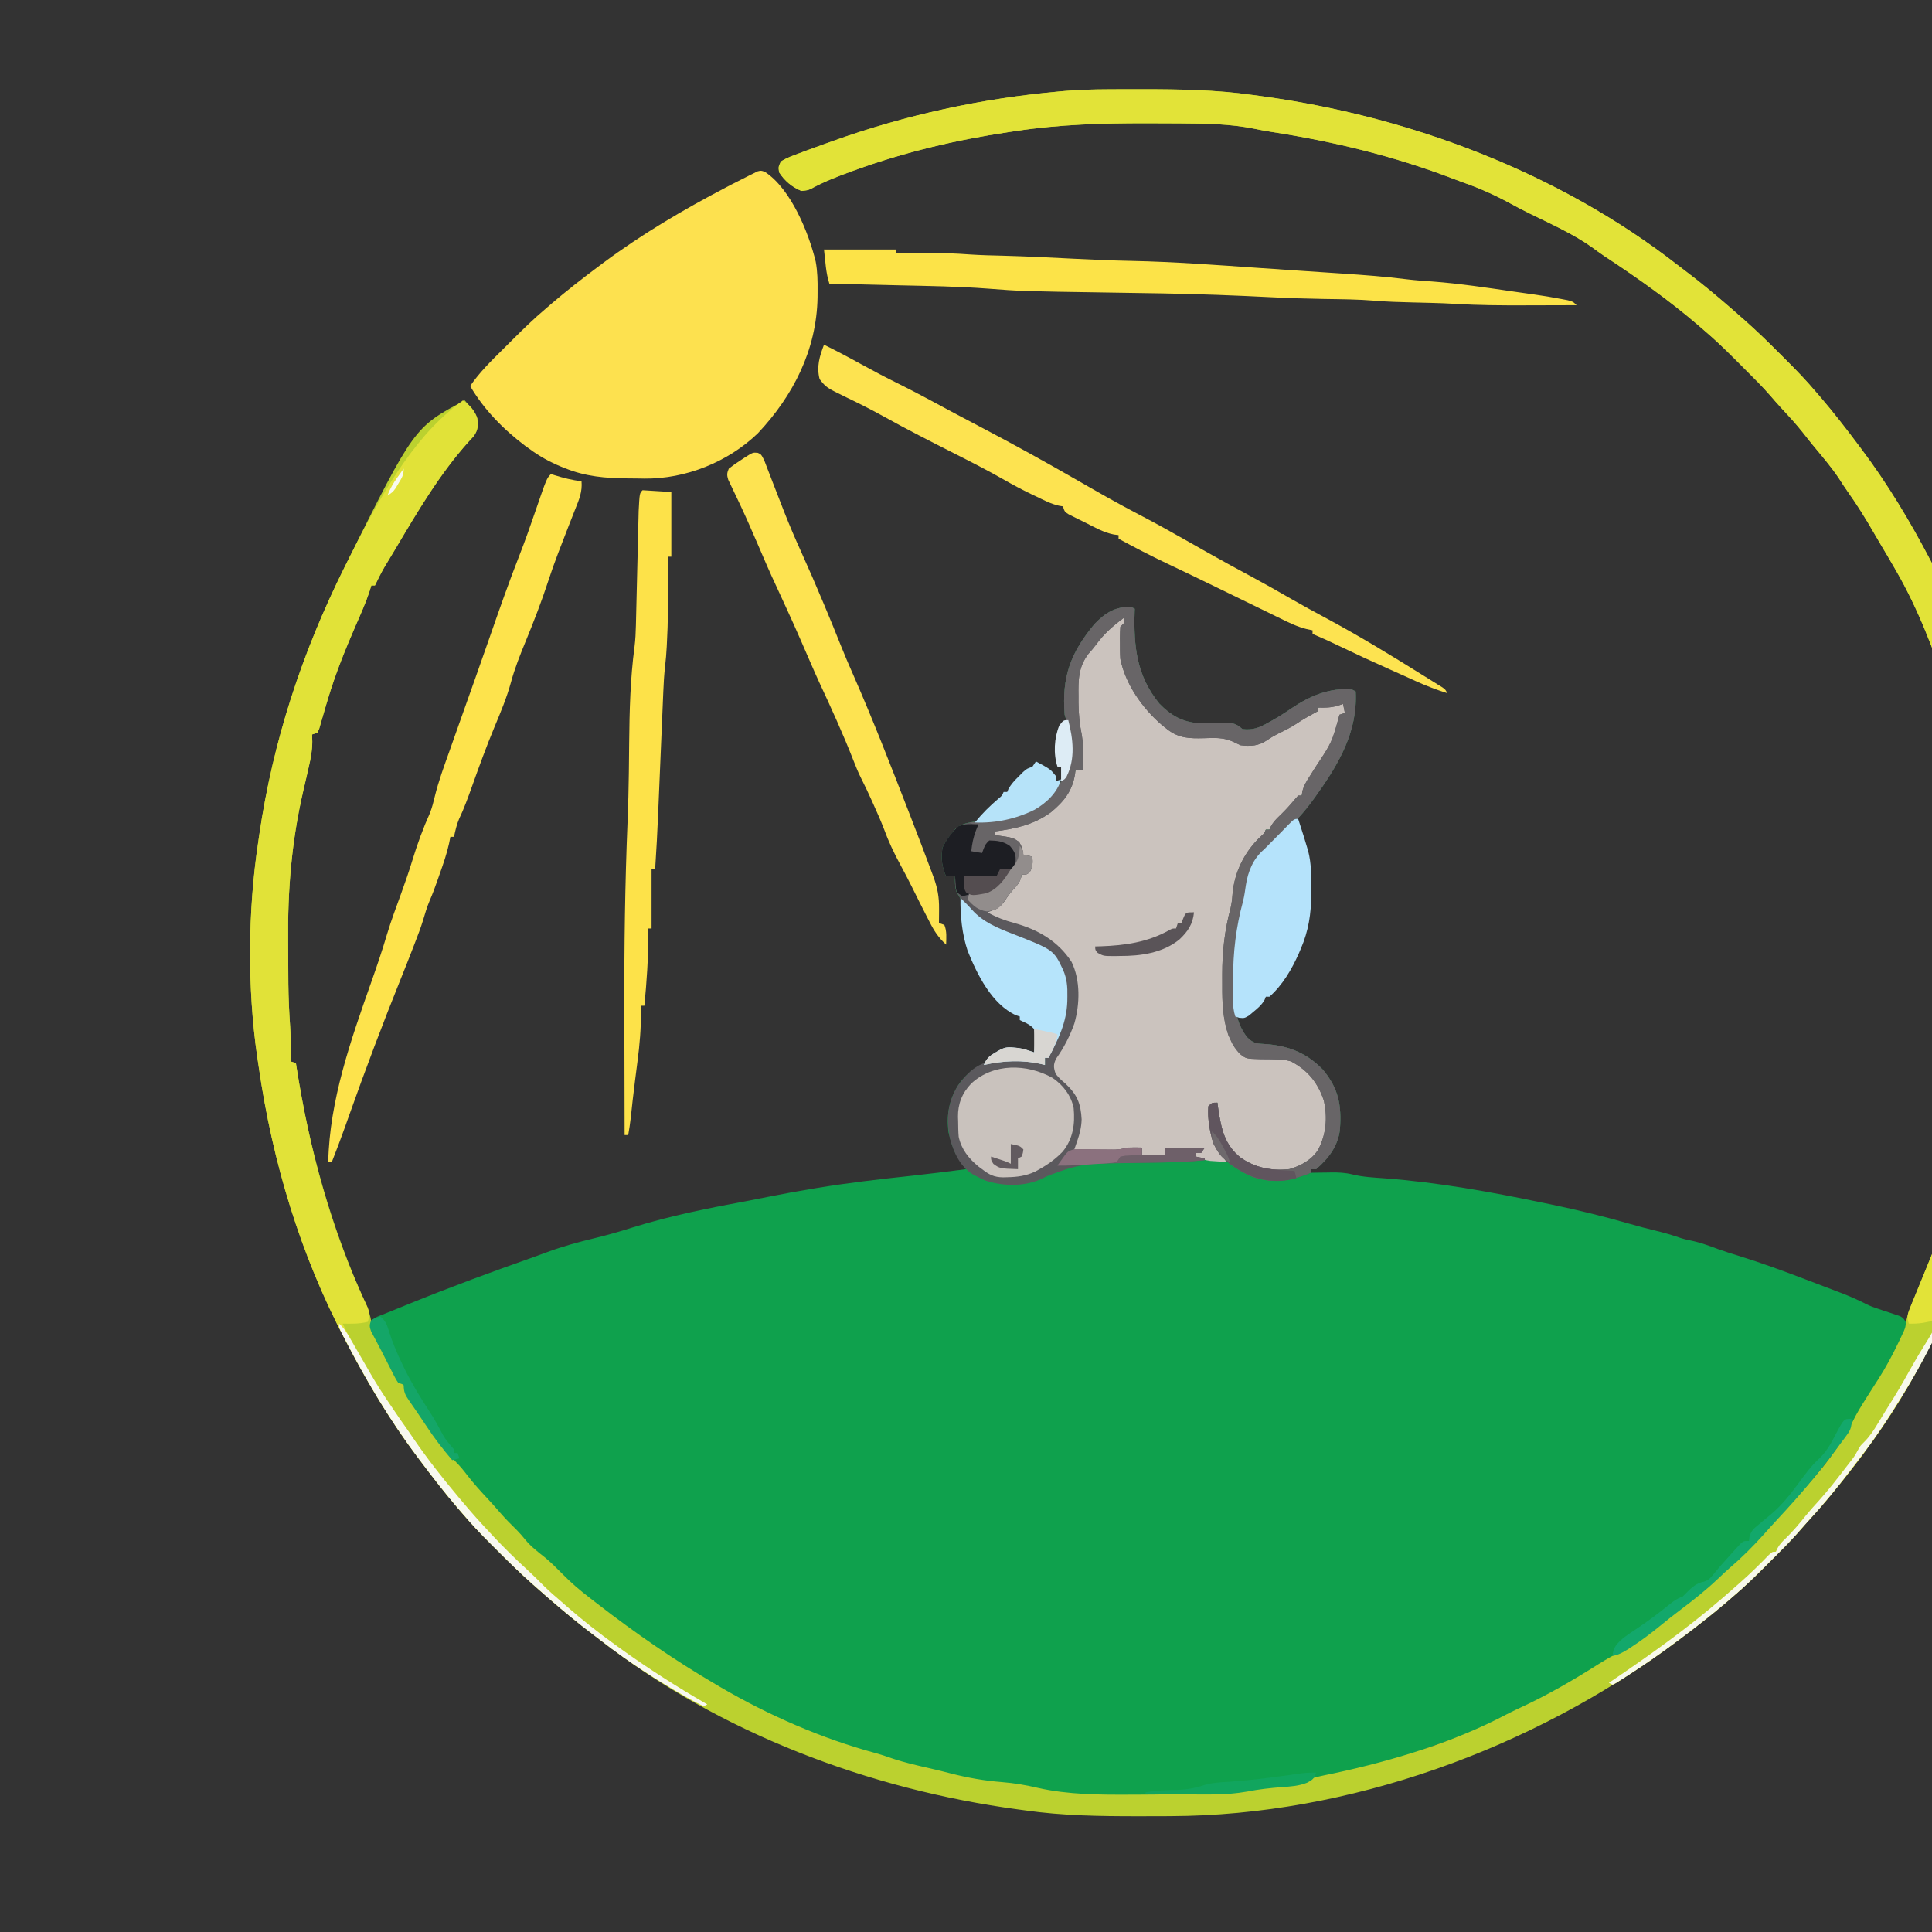 <?xml version="1.0" encoding="utf-8"?>
<svg id="dog-light" version="1.1" xmlns="http://www.w3.org/2000/svg" style="display: block;" viewBox="0 0 1024 1024"><rect x="0" y="0" width="1024" height="1024" fill="#333333" stroke="none"/><g transform="matrix(0.952, 0, 0, 0.952, 107.341, 6.588)"><path d="M0 0 C0.66 0.33 1.32 0.66 2 1 C1.969 1.882 1.969 1.882 1.937 2.781 C1.344 22.003 3.094 38.335 15.688 53.812 C21.964 60.312 28.703 64.24 37.84 64.699 C40.206 64.724 42.572 64.72 44.938 64.688 C47.322 64.679 49.706 64.682 52.09 64.699 C53.65 64.681 53.65 64.681 55.242 64.663 C58.406 65.05 59.579 66.015 62 68 C67.571 68.677 71.321 67.288 76.062 64.562 C76.711 64.206 77.359 63.85 78.028 63.483 C81.896 61.322 85.58 58.97 89.235 56.47 C99.214 49.683 110.684 44.726 123 46 C123.66 46.33 124.32 46.66 125 47 C126.205 69.32 115.629 87.398 103 105 C102.361 105.893 102.361 105.893 101.709 106.803 C96.746 113.663 91.641 119.687 85 125 C79.857 129.333 75.487 133.233 72 139 C71.513 139.454 71.025 139.907 70.523 140.375 C64.435 146.869 63.809 158.393 62.368 166.88 C61.749 170.449 61.057 174.005 60.375 177.562 C58.555 187.124 57.757 196.304 57.705 206.023 C57.693 207.501 57.673 208.978 57.643 210.456 C57.433 220.98 57.776 231.013 64.625 239.625 C68.151 243.151 70.122 243.133 75 243.375 C87.69 244.31 97.899 248.39 106.812 257.688 C115.532 268.138 117.224 277.587 116.23 290.883 C115.228 300.095 109.901 307.027 103 313 C102.01 313 101.02 313 100 313 C100 313.66 100 314.32 100 315 C101.267 314.977 102.534 314.954 103.84 314.93 C105.539 314.911 107.238 314.893 108.938 314.875 C109.768 314.858 110.599 314.841 111.455 314.824 C115.519 314.793 119.233 314.942 123.184 315.93 C129.037 317.378 134.972 317.649 140.971 318.087 C171.193 320.369 200.73 325.748 230.375 331.938 C232.161 332.308 232.161 332.308 233.983 332.685 C248.697 335.752 263.188 339.274 277.624 343.462 C282.389 344.844 287.177 346.088 292 347.25 C296.771 348.412 301.389 349.724 306.016 351.359 C308.063 352.02 310.078 352.459 312.188 352.875 C317.201 353.931 321.882 355.706 326.682 357.477 C330.486 358.846 334.329 360.054 338.192 361.243 C350.846 365.151 363.22 369.686 375.583 374.426 C378.918 375.704 382.258 376.971 385.598 378.236 C387.75 379.057 389.903 379.878 392.055 380.699 C393.038 381.072 394.021 381.445 395.035 381.83 C399.931 383.713 404.639 385.744 409.3 388.151 C411.434 389.217 413.6 390.011 415.867 390.746 C416.69 391.026 417.512 391.307 418.359 391.596 C420.056 392.164 421.757 392.721 423.461 393.268 C424.276 393.549 425.09 393.831 425.93 394.121 C426.664 394.363 427.399 394.604 428.156 394.853 C430 396 430 396 431.373 398.303 C432.158 401.679 431.613 402.939 430.105 406.027 C429.649 406.977 429.193 407.927 428.722 408.906 C428.216 409.906 427.709 410.907 427.188 411.938 C426.678 412.971 426.168 414.004 425.643 415.069 C421.922 422.485 417.838 429.434 413.158 436.278 C410.943 439.572 408.853 442.946 406.75 446.312 C406.35 446.947 405.949 447.581 405.537 448.234 C403.436 451.587 401.465 454.97 399.594 458.457 C397.04 463.096 394.013 467.215 390.75 471.375 C390.179 472.112 389.607 472.849 389.019 473.608 C382.319 482.215 375.452 490.612 368.105 498.68 C366.271 500.702 364.472 502.747 362.688 504.812 C353.462 515.39 343.967 525.837 333.297 534.977 C331.036 536.968 328.853 539.031 326.669 541.106 C319.896 547.509 312.723 553.179 305.27 558.766 C301.839 561.341 298.498 564.006 295.179 566.724 C284.945 575.093 274.289 581.876 262.566 588.012 C258.312 590.316 254.305 592.992 250.25 595.625 C235.66 605.022 220.085 613.293 203.965 619.754 C200.873 621.004 200.873 621.004 197.531 622.816 C191.444 625.899 184.972 628.067 178.562 630.375 C177.204 630.867 175.845 631.36 174.486 631.852 C171.833 632.813 169.179 633.771 166.524 634.727 C163.687 635.752 160.855 636.789 158.027 637.84 C141.978 643.751 125.434 647.918 108.675 651.264 C104.682 652.082 101.218 652.902 97.48 654.578 C92.91 656.445 88.641 656.727 83.75 657.062 C78.365 657.462 73.101 657.929 67.801 658.988 C60.729 660.334 53.611 660.74 46.438 661.125 C45.685 661.166 44.932 661.208 44.156 661.25 C9.714 663.082 -26.333 664.895 -60.09 656.738 C-64.541 655.898 -68.962 655.462 -73.469 655.028 C-86.267 653.794 -98.015 651.444 -110.312 647.764 C-115.83 646.196 -121.439 644.976 -127.039 643.737 C-131.984 642.608 -136.332 641.028 -141 639 C-143.106 638.382 -145.225 637.851 -147.353 637.316 C-181.012 628.719 -213.513 611.933 -243 594 C-244.284 593.224 -244.284 593.224 -245.594 592.433 C-257.111 585.448 -268.013 577.804 -278.758 569.688 C-280.88 568.09 -283.013 566.511 -285.152 564.938 C-297.973 555.482 -310.641 545.774 -321.699 534.27 C-324.072 531.929 -326.557 529.92 -329.188 527.875 C-336.197 522.269 -342.09 515.656 -348.129 509.04 C-349.915 507.093 -351.718 505.164 -353.531 503.242 C-369.114 486.702 -369.114 486.702 -374.25 478.562 C-375.85 475.921 -375.85 475.921 -378.262 474.316 C-381.723 471.388 -384.016 468.099 -386.562 464.375 C-387.328 463.27 -387.328 463.27 -388.108 462.142 C-389.188 460.577 -390.263 459.009 -391.334 457.439 C-393.029 454.958 -394.739 452.489 -396.449 450.02 C-397.551 448.41 -398.651 446.799 -399.75 445.188 C-400.275 444.429 -400.801 443.671 -401.342 442.89 C-401.822 442.177 -402.302 441.465 -402.797 440.73 C-403.436 439.793 -403.436 439.793 -404.089 438.837 C-405 437 -405 437 -405 433 C-405.99 432.67 -406.98 432.34 -408 432 C-409.163 430.333 -409.163 430.333 -410.27 428.168 C-410.681 427.375 -411.092 426.581 -411.516 425.764 C-411.944 424.914 -412.372 424.063 -412.812 423.188 C-413.252 422.328 -413.692 421.468 -414.146 420.582 C-415.027 418.856 -415.905 417.129 -416.778 415.399 C-417.836 413.322 -418.919 411.263 -420.023 409.211 C-420.573 408.172 -421.122 407.133 -421.688 406.062 C-422.166 405.167 -422.644 404.271 -423.137 403.348 C-424 401 -424 401 -423.989 399.059 C-422.398 395.747 -419.294 394.997 -416.047 393.715 C-415.328 393.417 -414.609 393.12 -413.869 392.814 C-411.502 391.839 -409.127 390.888 -406.75 389.938 C-405.101 389.266 -403.453 388.594 -401.805 387.921 C-379.09 378.686 -356.104 370.215 -332.98 362.062 C-330.415 361.148 -327.862 360.211 -325.312 359.254 C-316.433 355.946 -307.485 353.53 -298.271 351.317 C-291.38 349.647 -284.632 347.707 -277.875 345.562 C-256.571 338.884 -234.633 334.566 -212.704 330.507 C-209.107 329.833 -205.523 329.107 -201.938 328.375 C-193.98 326.778 -186.004 325.338 -178 324 C-177.105 323.849 -176.211 323.698 -175.289 323.543 C-157.74 320.618 -140.136 318.608 -122.454 316.709 C-112.286 315.609 -102.142 314.317 -92 313 C-92.412 312.405 -92.824 311.811 -93.249 311.198 C-93.789 310.406 -94.33 309.613 -94.887 308.797 C-95.423 308.017 -95.958 307.236 -96.51 306.433 C-98.726 302.815 -99.924 299.08 -101 295 C-101.227 294.175 -101.454 293.35 -101.688 292.5 C-102.988 282.1 -101.064 272.707 -94.75 264.125 C-87.744 255.963 -81.797 252.827 -71 252 C-62.743 251.464 -55.762 252.056 -48 255 C-48 253.68 -48 252.36 -48 251 C-46.612 249.492 -46.612 249.492 -45 248 C-43.992 246.16 -43.992 246.16 -43.211 244.129 C-42.909 243.39 -42.608 242.65 -42.297 241.889 C-41.993 241.121 -41.688 240.353 -41.375 239.562 C-41.063 238.799 -40.751 238.035 -40.43 237.248 C-36.2 226.773 -35.024 214.784 -37.836 203.707 C-43.424 191.611 -55.364 186.8 -67 182 C-69.013 181.27 -71.033 180.558 -73.062 179.875 C-82.956 176.403 -92.685 167.812 -97.281 158.367 C-98.152 155.498 -98.139 152.981 -98 150 C-99.65 150 -101.3 150 -103 150 C-105.404 144.611 -105.932 139.834 -105 134 C-103.403 130.634 -101.418 127.824 -99 125 C-98.563 124.464 -98.126 123.927 -97.676 123.375 C-93.234 119.73 -87.381 119.582 -81.875 119.062 C-66.959 117.439 -52.55 114.46 -42.684 102.234 C-42.128 101.497 -41.572 100.76 -41 100 C-40.496 99.366 -39.992 98.732 -39.473 98.078 C-33.452 90.19 -33.464 82.568 -34 73 C-34.619 68.519 -35.57 64.289 -37 60 C-38.683 39.094 -33.779 25.561 -20.348 9.457 C-14.397 3.23 -8.61 -0.308 0 0 Z " transform="translate(517,331)" style="fill: #0FA14D;"/><path d="M0 0 C1.294 -0.007 2.588 -0.014 3.921 -0.021 C8.076 -0.041 12.231 -0.046 16.387 -0.047 C17.094 -0.047 17.802 -0.048 18.531 -0.048 C39.531 -0.055 60.242 0.228 81.074 3.203 C82.355 3.375 83.635 3.546 84.954 3.723 C167.751 14.858 251.067 46.23 317.3 97.826 C319.019 99.16 320.75 100.475 322.488 101.785 C330.255 107.656 337.704 113.845 345.074 120.203 C345.814 120.841 346.554 121.479 347.316 122.137 C349.246 123.814 351.16 125.508 353.074 127.203 C354.129 128.131 354.129 128.131 355.206 129.077 C361.587 134.744 367.678 140.652 373.698 146.697 C375.267 148.271 376.841 149.84 378.416 151.408 C383.845 156.834 389.117 162.338 394.074 168.203 C394.951 169.213 395.829 170.222 396.707 171.23 C404.183 179.96 411.195 188.997 418.074 198.203 C418.603 198.905 419.131 199.608 419.676 200.331 C434.3 219.827 446.792 240.621 458.074 262.203 C458.802 263.577 458.802 263.577 459.545 264.979 C484.566 312.401 500.153 364.25 507.787 417.221 C508.055 419.069 508.334 420.916 508.613 422.762 C514.17 460.948 513.848 504.084 508.074 542.203 C507.878 543.555 507.683 544.907 507.488 546.258 C499.833 598.651 483.656 647.836 460.074 695.203 C459.408 696.55 459.408 696.55 458.728 697.924 C448.035 719.399 435.402 739.959 421.074 759.203 C420.655 759.767 420.236 760.331 419.804 760.912 C416.955 764.724 414.035 768.477 411.074 772.203 C410.567 772.841 410.061 773.48 409.539 774.137 C403.409 781.829 397.192 789.377 390.488 796.578 C388.63 798.599 386.844 800.644 385.062 802.73 C380.387 808.091 375.341 813.086 370.304 818.103 C368.64 819.762 366.981 821.427 365.322 823.092 C359.746 828.672 354.109 834.115 348.074 839.203 C347.064 840.08 346.055 840.957 345.047 841.836 C336.318 849.311 327.286 856.333 318.074 863.203 C317.345 863.748 316.617 864.292 315.866 864.853 C236.431 923.925 134.462 961.045 35.148 961.406 C33.208 961.417 33.208 961.417 31.228 961.428 C27.072 961.447 22.917 961.452 18.762 961.453 C18.054 961.454 17.347 961.454 16.618 961.454 C-4.382 961.461 -25.094 961.178 -45.926 958.203 C-47.206 958.032 -48.487 957.86 -49.806 957.683 C-132.603 946.549 -215.918 915.176 -282.151 863.581 C-283.87 862.246 -285.602 860.931 -287.34 859.621 C-295.107 853.75 -302.556 847.561 -309.926 841.203 C-311.036 840.246 -311.036 840.246 -312.168 839.27 C-314.097 837.592 -316.012 835.899 -317.926 834.203 C-318.629 833.585 -319.332 832.966 -320.057 832.329 C-326.438 826.662 -332.53 820.754 -338.55 814.71 C-340.119 813.135 -341.693 811.567 -343.268 809.998 C-348.697 804.573 -353.969 799.068 -358.926 793.203 C-359.803 792.193 -360.68 791.184 -361.559 790.176 C-369.035 781.446 -376.047 772.409 -382.926 763.203 C-383.454 762.501 -383.983 761.799 -384.527 761.075 C-399.151 741.579 -411.644 720.785 -422.926 699.203 C-423.411 698.287 -423.896 697.371 -424.396 696.427 C-449.418 649.005 -465.004 597.156 -472.639 544.185 C-472.906 542.337 -473.185 540.49 -473.465 538.644 C-479.021 500.459 -478.699 457.322 -472.926 419.203 C-472.73 417.851 -472.535 416.5 -472.34 415.148 C-464.685 362.756 -448.508 313.571 -424.926 266.203 C-424.482 265.305 -424.037 264.407 -423.58 263.482 C-386.071 188.155 -386.071 188.155 -357.926 173.203 C-351.147 181.052 -351.147 181.052 -350.59 186.469 C-350.995 190.972 -352.609 192.899 -355.613 196.016 C-371.789 213.964 -384.217 235.089 -396.492 255.795 C-398.504 259.174 -400.542 262.537 -402.581 265.9 C-404.54 269.256 -406.241 272.703 -407.926 276.203 C-408.586 276.203 -409.246 276.203 -409.926 276.203 C-410.302 277.412 -410.679 278.621 -411.066 279.867 C-413.203 286.274 -415.968 292.397 -418.676 298.578 C-424.445 311.893 -429.846 325.197 -434.02 339.109 C-434.378 340.304 -434.737 341.498 -435.106 342.728 C-435.809 345.094 -436.499 347.464 -437.175 349.838 C-437.49 350.91 -437.805 351.982 -438.129 353.086 C-438.404 354.049 -438.679 355.012 -438.962 356.004 C-439.439 357.093 -439.439 357.093 -439.926 358.203 C-440.916 358.533 -441.906 358.863 -442.926 359.203 C-442.888 360.504 -442.85 361.804 -442.812 363.144 C-442.816 368.022 -443.625 372.417 -444.754 377.145 C-445.146 378.883 -445.538 380.622 -445.93 382.361 C-446.541 385.022 -447.156 387.681 -447.779 390.339 C-454.306 418.38 -456.574 445.84 -456.259 474.526 C-456.231 477.464 -456.223 480.402 -456.215 483.34 C-456.205 486.93 -456.185 490.52 -456.164 494.109 C-456.157 495.392 -456.149 496.675 -456.142 497.996 C-456.059 505.937 -455.695 513.819 -455.146 521.739 C-454.881 525.91 -454.826 530.025 -454.863 534.203 C-454.868 534.894 -454.872 535.585 -454.877 536.297 C-454.888 537.932 -454.906 539.568 -454.926 541.203 C-453.936 541.533 -452.946 541.863 -451.926 542.203 C-451.806 542.976 -451.686 543.748 -451.562 544.544 C-444.395 590.21 -432.181 634.093 -412.995 676.236 C-411.501 679.594 -410.49 682.699 -409.926 686.328 C-408.952 692.534 -405.887 697.813 -402.951 703.284 C-401.867 705.313 -400.811 707.354 -399.758 709.398 C-399.044 710.771 -398.329 712.144 -397.613 713.516 C-397.276 714.168 -396.939 714.821 -396.591 715.493 C-394.905 718.956 -394.905 718.956 -391.926 721.203 C-391.369 722.595 -391.369 722.595 -390.801 724.016 C-388.381 729.917 -384.554 734.996 -380.926 740.203 C-380.438 740.905 -379.95 741.606 -379.447 742.329 C-377.861 744.602 -376.27 746.872 -374.676 749.141 C-374.169 749.862 -373.661 750.584 -373.139 751.328 C-368.275 758.22 -368.275 758.22 -362.613 764.453 C-360.447 766.67 -358.658 768.805 -356.801 771.266 C-353.01 776.232 -348.81 780.777 -344.562 785.348 C-342.407 787.682 -340.307 790.043 -338.238 792.453 C-335.257 795.898 -332.068 799.084 -328.816 802.273 C-327.128 803.997 -325.621 805.76 -324.113 807.641 C-320.84 811.558 -316.904 814.513 -312.922 817.68 C-309.709 820.385 -306.791 823.26 -303.863 826.266 C-298.855 831.374 -293.632 835.875 -287.926 840.203 C-286.669 841.176 -285.412 842.15 -284.156 843.125 C-262.918 859.555 -241.109 874.653 -217.926 888.203 C-217.19 888.636 -216.455 889.069 -215.697 889.516 C-189.037 905.13 -159.232 918.204 -129.336 926.266 C-126.221 927.122 -123.218 928.12 -120.176 929.203 C-113.076 931.615 -105.793 933.229 -98.492 934.906 C-94.86 935.741 -91.247 936.624 -87.641 937.562 C-77.988 940.042 -68.674 941.71 -58.733 942.466 C-51.924 943.012 -45.374 944.139 -38.726 945.707 C-21.743 949.517 -4.238 949.539 13.074 949.453 C14.693 949.449 14.693 949.449 16.345 949.446 C30.751 949.408 45.127 949.127 59.512 948.328 C60.239 948.289 60.966 948.25 61.716 948.21 C69.077 947.799 76.26 947.114 83.498 945.667 C88.789 944.714 94.173 944.447 99.531 944.08 C105.026 943.631 108.991 942.443 114.074 940.203 C118.272 939.119 122.517 938.268 126.762 937.391 C158.874 930.466 192.771 920.23 221.883 904.848 C224.521 903.488 227.168 902.213 229.859 900.965 C245.063 893.911 259.195 885.714 273.331 876.742 C277.384 874.189 281.495 871.89 285.762 869.703 C292.115 866.347 297.626 862.182 303.204 857.695 C306.057 855.419 308.951 853.196 311.84 850.965 C315.597 848.06 319.337 845.133 323.074 842.203 C324.086 841.41 325.098 840.618 326.141 839.801 C332.905 834.387 339.192 828.513 345.488 822.57 C348.454 819.774 351.466 817.037 354.512 814.328 C360.779 808.715 366.619 802.838 372.102 796.457 C374.039 794.244 376.025 792.081 378.026 789.926 C391.287 775.623 406.345 759.042 414.965 741.402 C416.996 737.262 419.345 733.4 421.824 729.516 C422.714 728.102 423.603 726.688 424.492 725.273 C426.043 722.821 427.608 720.38 429.188 717.945 C433.254 711.573 436.742 705.078 440.012 698.266 C440.402 697.46 440.792 696.655 441.194 695.825 C441.555 695.054 441.917 694.283 442.289 693.488 C442.61 692.806 442.931 692.125 443.261 691.422 C444.172 689.183 444.172 689.183 444.424 686.605 C445.375 681.631 447.345 677.161 449.266 672.488 C449.689 671.442 450.113 670.395 450.549 669.316 C451.906 665.964 453.27 662.614 454.637 659.266 C463.499 637.541 472.137 615.851 477.699 593.016 C477.975 591.902 477.975 591.902 478.257 590.765 C483.904 567.877 487.473 544.618 490.074 521.203 C490.734 521.203 491.394 521.203 492.074 521.203 C492.006 520.173 491.937 519.143 491.866 518.082 C491.251 508.122 490.978 498.185 490.898 488.207 C490.881 486.335 490.881 486.335 490.862 484.424 C490.814 479.252 490.766 474.079 490.748 468.906 C490.676 451.347 489.367 434.49 486.529 417.16 C485.857 412.793 485.387 408.412 484.949 404.016 C483.944 394.186 483.944 394.186 481.066 384.773 C480.098 382.264 479.608 380.042 479.199 377.391 C476.903 363.993 472.956 351.063 468.637 338.203 C468.38 337.436 468.124 336.669 467.859 335.878 C460.05 312.618 451.38 289.499 439.074 268.203 C438.666 267.492 438.258 266.782 437.837 266.049 C435.375 261.779 432.862 257.541 430.329 253.313 C429.048 251.159 427.791 248.992 426.539 246.82 C422.015 238.987 417.313 231.411 412.074 224.035 C410.417 221.688 408.86 219.317 407.324 216.891 C402.928 210.234 397.651 204.198 392.584 198.049 C390.671 195.711 388.81 193.333 386.949 190.953 C383.147 186.178 379.043 181.721 374.883 177.258 C372.867 175.092 370.933 172.871 369.012 170.621 C364.355 165.278 359.323 160.302 354.304 155.303 C352.64 153.644 350.981 151.979 349.322 150.314 C343.746 144.734 338.107 139.293 332.074 134.203 C331.053 133.315 330.032 132.425 329.012 131.535 C312.574 117.436 294.834 104.865 276.738 92.988 C274.271 91.335 271.898 89.595 269.512 87.828 C258.871 80.33 246.645 74.92 234.994 69.177 C231.58 67.487 228.205 65.747 224.863 63.918 C216.152 59.154 207.529 55.214 198.156 51.943 C196.012 51.181 193.887 50.378 191.762 49.562 C159.183 37.114 125.577 29.013 91.174 23.703 C87.88 23.172 84.613 22.562 81.346 21.881 C68.03 19.227 54.549 19.045 41.008 18.965 C40.327 18.96 39.646 18.955 38.944 18.95 C33.8 18.914 28.656 18.897 23.512 18.891 C22.755 18.889 21.998 18.888 21.218 18.887 C-3.04 18.862 -26.906 19.542 -50.926 23.203 C-52.361 23.414 -53.796 23.626 -55.231 23.836 C-84.323 28.179 -112.885 34.931 -140.551 44.953 C-141.687 45.364 -141.687 45.364 -142.847 45.784 C-150.433 48.552 -157.861 51.415 -164.966 55.292 C-166.926 56.203 -166.926 56.203 -170.488 56.578 C-175.704 54.492 -179.872 50.939 -182.926 46.203 C-183.332 43.195 -183.332 43.195 -181.926 40.203 C-178.65 38.082 -175.081 36.844 -171.426 35.516 C-170.315 35.095 -169.204 34.674 -168.06 34.24 C-164.999 33.098 -161.931 31.983 -158.853 30.889 C-156.929 30.204 -155.008 29.513 -153.087 28.821 C-112.29 14.209 -70.083 5.076 -26.926 1.203 C-25.471 1.072 -25.471 1.072 -23.988 0.938 C-15.982 0.268 -8.032 0.029 0 0 Z " transform="translate(503.926,42.797)" style="fill: #BBD12F;"/><path d="M0 0 C0.625 1.875 0.625 1.875 1 4 C0.34 4.66 -0.32 5.32 -1 6 C-2.139 17.281 -1.123 26.753 4 37 C4.446 37.954 4.892 38.908 5.352 39.891 C11.156 51.499 19.859 59.942 31.16 66.195 C35.496 67.424 39.713 67.032 44.188 66.875 C51.183 66.732 56.581 66.923 62.945 70.094 C67.255 71.994 71.663 71.829 76.059 70.27 C80.239 68.273 84.104 65.715 88 63.219 C90.579 61.647 93.258 60.358 95.977 59.047 C98.889 57.54 101.603 55.76 104.336 53.953 C106 53 106 53 108 53 C108 52.34 108 51.68 108 51 C112.95 50.01 117.9 49.02 123 48 C123 49.98 123 51.96 123 54 C122.01 54.495 122.01 54.495 121 55 C120.611 56.654 120.291 58.325 120 60 C117.896 68.984 112.858 76.282 108 84 C106.827 85.889 105.658 87.78 104.491 89.672 C103.5 91.273 102.499 92.867 101.496 94.461 C99.888 96.988 99.888 96.988 99 100 C97.592 101.173 96.18 102.343 94.746 103.484 C90.897 106.826 87.701 110.883 84.516 114.848 C83.379 116.261 82.194 117.635 81 119 C80.34 119 79.68 119 79 119 C78.623 119.864 78.623 119.864 78.238 120.746 C76.845 123.282 75.208 124.996 73.188 127.062 C64.822 136.278 62.305 147.527 60.57 159.531 C59.847 163.934 58.801 168.222 57.684 172.539 C55.817 181.991 55.786 191.612 55.76 201.215 C55.75 203.365 55.719 205.514 55.688 207.664 C55.596 219.59 56.49 232.171 64 242 C66.942 244.605 68.788 245.372 72.703 245.406 C74.051 245.439 74.051 245.439 75.426 245.473 C76.358 245.482 77.29 245.491 78.25 245.5 C88.722 245.603 95.998 247.19 103.883 254.543 C112.417 264.447 113.925 275.433 113 288 C111.455 294.19 107.889 299.881 103 304 C100.088 305.616 97.117 306.841 94 308 C93.34 308.33 92.68 308.66 92 309 C81.336 309.877 72.141 308.499 63.746 301.59 C55.003 293.629 52.663 285.003 52.078 273.492 C52.039 272.259 52.039 272.259 52 271 C50.68 271.66 49.36 272.32 48 273 C47.33 284.605 51.111 294.201 57 304 C55.104 303.885 53.208 303.758 51.312 303.625 C50.257 303.555 49.201 303.486 48.113 303.414 C45.093 303.012 42.759 302.259 40 301 C40 300.34 40 299.68 40 299 C41.32 298.34 42.64 297.68 44 297 C37.07 296.67 30.14 296.34 23 296 C23 297.32 23 298.64 23 300 C18.71 300 14.42 300 10 300 C10 298.68 10 297.36 10 296 C9.293 296.143 8.587 296.286 7.858 296.433 C-0.085 297.914 -7.685 298.244 -15.75 298.125 C-16.936 298.116 -18.122 298.107 -19.344 298.098 C-22.229 298.074 -25.115 298.042 -28 298 C-27.47 295.181 -26.864 292.599 -25.938 289.875 C-24.049 282.071 -23.749 273.085 -28 266 C-30.762 263.048 -33.575 260.357 -36.602 257.676 C-39.41 254.542 -40.131 253.198 -40 249 C-38.897 246.288 -37.38 243.903 -35.812 241.438 C-27.828 227.955 -24.464 214.211 -27.695 198.652 C-31.33 187.55 -38.98 181.547 -49 176 C-55.387 173.272 -61.94 171.286 -68.625 169.438 C-72.349 168.372 -74.592 167.174 -77 164 C-75.267 163.598 -75.267 163.598 -73.5 163.188 C-68.147 161.239 -65.811 157.196 -62.762 152.594 C-61 150 -61 150 -59.332 148.344 C-57.729 146.925 -57.729 146.925 -57 144 C-56.041 143.66 -56.041 143.66 -55.062 143.312 C-52.484 141.671 -52.459 140.776 -51.75 137.875 C-51.502 136.596 -51.255 135.317 -51 134 C-52.98 134 -54.96 134 -57 134 C-57.103 133.072 -57.206 132.144 -57.312 131.188 C-58.047 127.783 -58.337 127.054 -61 125 C-63.842 124.1 -66.691 123.485 -69.602 122.844 C-70.393 122.565 -71.185 122.287 -72 122 C-72.33 121.01 -72.66 120.02 -73 119 C-72.056 118.914 -71.113 118.827 -70.141 118.738 C-54.921 117.073 -42.163 112.079 -32.215 99.898 C-30.053 96.52 -29.035 92.843 -28 89 C-27.505 87.515 -27.505 87.515 -27 86 C-25.68 86 -24.36 86 -23 86 C-23.116 83.395 -23.243 80.792 -23.375 78.188 C-23.406 77.469 -23.437 76.75 -23.469 76.01 C-23.69 71.827 -24.185 67.85 -25.016 63.742 C-26.215 57.463 -26.368 51.316 -26.375 44.938 C-26.399 43.831 -26.424 42.724 -26.449 41.584 C-26.478 33.4 -25.482 26.006 -19.953 19.645 C-19.309 19.102 -18.664 18.559 -18 18 C-16.896 16.578 -15.813 15.14 -14.75 13.688 C-10.552 8.205 -5.738 3.826 0 0 Z " transform="translate(513,336)" style="fill: #CBC3BE;"/><path d="M0 0 C1.294 -0.007 2.588 -0.014 3.921 -0.021 C8.076 -0.041 12.231 -0.046 16.387 -0.047 C17.094 -0.047 17.802 -0.048 18.531 -0.048 C39.531 -0.055 60.242 0.228 81.074 3.203 C82.355 3.375 83.635 3.546 84.954 3.723 C167.751 14.858 251.067 46.23 317.3 97.826 C319.019 99.16 320.75 100.475 322.488 101.785 C330.255 107.656 337.704 113.845 345.074 120.203 C345.814 120.841 346.554 121.479 347.316 122.137 C349.246 123.814 351.16 125.508 353.074 127.203 C354.129 128.131 354.129 128.131 355.206 129.077 C361.587 134.744 367.678 140.652 373.698 146.697 C375.267 148.271 376.841 149.84 378.416 151.408 C383.845 156.834 389.117 162.338 394.074 168.203 C394.951 169.213 395.829 170.222 396.707 171.23 C404.183 179.96 411.195 188.997 418.074 198.203 C418.603 198.905 419.131 199.608 419.676 200.331 C434.3 219.827 446.792 240.621 458.074 262.203 C458.802 263.577 458.802 263.577 459.545 264.979 C484.566 312.401 500.153 364.25 507.787 417.221 C508.055 419.069 508.334 420.916 508.613 422.762 C514.17 460.948 513.848 504.084 508.074 542.203 C507.878 543.555 507.683 544.907 507.488 546.258 C499.833 598.651 483.656 647.836 460.074 695.203 C459.408 696.55 459.408 696.55 458.728 697.924 C448.035 719.399 435.402 739.959 421.074 759.203 C420.655 759.767 420.236 760.331 419.804 760.912 C416.955 764.724 414.035 768.477 411.074 772.203 C410.567 772.841 410.061 773.48 409.539 774.137 C403.409 781.829 397.192 789.377 390.488 796.578 C388.63 798.599 386.844 800.644 385.062 802.73 C380.387 808.091 375.341 813.086 370.304 818.103 C368.64 819.762 366.981 821.427 365.322 823.092 C359.746 828.672 354.109 834.115 348.074 839.203 C347.064 840.08 346.055 840.957 345.047 841.836 C336.318 849.311 327.286 856.333 318.074 863.203 C317.345 863.748 316.617 864.292 315.866 864.853 C307.294 871.227 298.57 877.316 289.574 883.078 C288.755 883.609 287.935 884.139 287.09 884.686 C286.332 885.163 285.574 885.641 284.793 886.133 C284.122 886.558 283.451 886.983 282.76 887.421 C282.204 887.679 281.647 887.937 281.074 888.203 C280.414 887.873 279.754 887.543 279.074 887.203 C279.796 886.715 279.796 886.715 280.533 886.216 C301.795 871.804 322.612 856.992 342.074 840.203 C342.814 839.565 343.554 838.927 344.316 838.27 C346.246 836.592 348.162 834.901 350.074 833.203 C350.852 832.519 351.629 831.834 352.43 831.129 C357.856 826.308 363.011 821.306 368.043 816.074 C370.074 814.203 370.074 814.203 372.074 814.203 C372.331 813.617 372.587 813.03 372.852 812.426 C374.186 810 375.619 808.528 377.637 806.641 C381.712 802.675 385.241 798.411 388.797 793.98 C390.939 791.368 393.161 788.875 395.449 786.391 C401.017 780.277 406.038 773.755 411.074 767.203 C412.045 765.95 412.045 765.95 413.035 764.672 C415.779 761.175 415.779 761.175 417.914 757.305 C419.074 755.203 419.074 755.203 421.398 752.922 C424.501 749.77 426.617 746.473 428.887 742.703 C429.32 741.996 429.753 741.289 430.199 740.561 C431.08 739.121 431.958 737.681 432.834 736.238 C434.577 733.378 436.361 730.544 438.137 727.703 C441.478 722.27 444.611 716.74 447.706 711.164 C450.744 705.715 453.99 700.426 457.348 695.168 C459.241 691.916 460.657 688.685 462.074 685.203 C461.338 685.347 460.602 685.492 459.844 685.641 C458.868 685.826 457.892 686.012 456.887 686.203 C455.924 686.389 454.961 686.574 453.969 686.766 C451.281 687.172 448.787 687.282 446.074 687.203 C444.852 683.722 445.281 681.898 446.67 678.524 C447.044 677.598 447.419 676.671 447.805 675.717 C448.223 674.716 448.64 673.715 449.07 672.684 C449.497 671.634 449.923 670.584 450.362 669.503 C451.735 666.128 453.122 662.759 454.512 659.391 C463.448 637.629 472.122 615.913 477.699 593.016 C477.975 591.902 477.975 591.902 478.257 590.765 C483.904 567.877 487.473 544.618 490.074 521.203 C490.734 521.203 491.394 521.203 492.074 521.203 C492.006 520.173 491.937 519.143 491.866 518.082 C491.251 508.122 490.978 498.185 490.898 488.207 C490.881 486.335 490.881 486.335 490.862 484.424 C490.814 479.252 490.766 474.079 490.748 468.906 C490.676 451.347 489.367 434.49 486.529 417.16 C485.857 412.793 485.387 408.412 484.949 404.016 C483.944 394.186 483.944 394.186 481.066 384.773 C480.098 382.264 479.608 380.042 479.199 377.391 C476.903 363.993 472.956 351.063 468.637 338.203 C468.38 337.436 468.124 336.669 467.859 335.878 C460.05 312.618 451.38 289.499 439.074 268.203 C438.666 267.492 438.258 266.782 437.837 266.049 C435.375 261.779 432.862 257.541 430.329 253.313 C429.048 251.159 427.791 248.992 426.539 246.82 C422.015 238.987 417.313 231.411 412.074 224.035 C410.417 221.688 408.86 219.317 407.324 216.891 C402.928 210.234 397.651 204.198 392.584 198.049 C390.671 195.711 388.81 193.333 386.949 190.953 C383.147 186.178 379.043 181.721 374.883 177.258 C372.867 175.092 370.933 172.871 369.012 170.621 C364.355 165.278 359.323 160.302 354.304 155.303 C352.64 153.644 350.981 151.979 349.322 150.314 C343.746 144.734 338.107 139.293 332.074 134.203 C331.053 133.315 330.032 132.425 329.012 131.535 C312.574 117.436 294.834 104.865 276.738 92.988 C274.271 91.335 271.898 89.595 269.512 87.828 C258.871 80.33 246.645 74.92 234.994 69.177 C231.58 67.487 228.205 65.747 224.863 63.918 C216.152 59.154 207.529 55.214 198.156 51.943 C196.012 51.181 193.887 50.378 191.762 49.562 C159.183 37.114 125.577 29.013 91.174 23.703 C87.88 23.172 84.613 22.562 81.346 21.881 C68.03 19.227 54.549 19.045 41.008 18.965 C40.327 18.96 39.646 18.955 38.944 18.95 C33.8 18.914 28.656 18.897 23.512 18.891 C22.755 18.889 21.998 18.888 21.218 18.887 C-3.04 18.862 -26.906 19.542 -50.926 23.203 C-52.361 23.414 -53.796 23.626 -55.231 23.836 C-84.323 28.179 -112.885 34.931 -140.551 44.953 C-141.308 45.227 -142.066 45.501 -142.847 45.784 C-150.433 48.552 -157.861 51.415 -164.966 55.292 C-166.926 56.203 -166.926 56.203 -170.488 56.578 C-175.704 54.492 -179.872 50.939 -182.926 46.203 C-183.332 43.195 -183.332 43.195 -181.926 40.203 C-178.65 38.082 -175.081 36.844 -171.426 35.516 C-169.76 34.884 -169.76 34.884 -168.06 34.24 C-164.999 33.098 -161.931 31.983 -158.853 30.889 C-156.929 30.204 -155.008 29.513 -153.087 28.821 C-112.29 14.209 -70.083 5.076 -26.926 1.203 C-25.956 1.116 -24.987 1.028 -23.988 0.938 C-15.982 0.268 -8.032 0.029 0 0 Z " transform="translate(503.926,42.797)" style="fill: #E2E338;"/><path d="M0 0 C14.534 9.509 24.428 34.027 28.266 49.976 C29.285 55.436 29.36 60.809 29.31 66.35 C29.303 67.527 29.297 68.704 29.29 69.917 C28.756 99.155 15.798 124.537 -3.94 145.538 C-20.609 161.601 -44.162 171.003 -67.188 170.762 C-68.361 170.738 -68.361 170.738 -69.559 170.712 C-71.956 170.662 -74.352 170.651 -76.75 170.645 C-88.734 170.56 -99.979 169.588 -111.19 165.038 C-112.345 164.577 -112.345 164.577 -113.524 164.106 C-119.885 161.484 -125.58 158.314 -131.127 154.225 C-132.295 153.388 -132.295 153.388 -133.487 152.534 C-145.588 143.378 -156.471 132.361 -164.127 119.225 C-158.966 111.673 -152.626 105.454 -146.151 99.043 C-144.258 97.169 -142.374 95.287 -140.49 93.403 C-134.539 87.469 -128.569 81.632 -122.127 76.225 C-121.117 75.349 -120.108 74.471 -119.1 73.593 C-110.371 66.117 -101.339 59.095 -92.127 52.225 C-91.398 51.681 -90.67 51.136 -89.919 50.575 C-68.45 34.61 -45.56 21.128 -21.877 8.725 C-20.937 8.233 -19.997 7.74 -19.029 7.233 C-16.406 5.874 -13.771 4.544 -11.127 3.225 C-10.293 2.796 -9.458 2.367 -8.598 1.925 C-7.808 1.539 -7.019 1.154 -6.205 0.757 C-5.513 0.412 -4.822 0.067 -4.109 -0.288 C-2.127 -0.775 -2.127 -0.775 0 0 Z " transform="translate(313.127,88.775)" style="fill: #FDE14F;"/><path d="M0 0 C0.99 0.495 0.99 0.495 2 1 C1.979 1.588 1.958 2.176 1.937 2.781 C1.344 22.003 3.094 38.335 15.688 53.812 C21.964 60.312 28.703 64.24 37.84 64.699 C40.206 64.724 42.572 64.72 44.938 64.688 C47.322 64.679 49.706 64.682 52.09 64.699 C53.65 64.681 53.65 64.681 55.242 64.663 C58.406 65.05 59.579 66.015 62 68 C67.571 68.677 71.321 67.288 76.062 64.562 C76.711 64.206 77.359 63.85 78.028 63.483 C81.896 61.322 85.58 58.97 89.235 56.47 C99.214 49.683 110.684 44.726 123 46 C123.66 46.33 124.32 46.66 125 47 C126.205 69.32 115.629 87.398 103 105 C102.574 105.595 102.148 106.19 101.709 106.803 C96.746 113.663 91.641 119.687 85 125 C79.857 129.333 75.487 133.233 72 139 C71.513 139.454 71.025 139.907 70.523 140.375 C64.435 146.869 63.809 158.393 62.368 166.88 C61.749 170.449 61.057 174.005 60.375 177.562 C58.555 187.124 57.757 196.304 57.705 206.023 C57.693 207.501 57.673 208.978 57.643 210.456 C57.433 220.98 57.776 231.013 64.625 239.625 C68.151 243.151 70.122 243.133 75 243.375 C87.69 244.31 97.899 248.39 106.812 257.688 C115.532 268.138 117.224 277.587 116.23 290.883 C115.228 300.095 109.901 307.027 103 313 C102.01 313 101.02 313 100 313 C100 313.66 100 314.32 100 315 C89.02 319.58 77.96 321.331 66.625 316.875 C57.344 312.428 50.568 307.949 45.812 298.688 C43.747 291.855 42.49 285.144 43 278 C45 276 45 276 48 276 C48.159 277.123 48.317 278.246 48.48 279.402 C50.142 290.376 51.937 299.528 61.105 306.719 C69.584 312.453 77.817 313.933 88 313 C94.363 311.221 100.698 307.762 104.219 302.008 C108.638 293.39 109.372 284.328 107.316 274.848 C103.938 264.853 98.385 257.931 89 253 C86.022 252.089 83.333 251.878 80.227 251.859 C79.319 251.84 78.412 251.821 77.477 251.801 C75.584 251.767 73.69 251.749 71.797 251.746 C64.034 251.537 64.034 251.537 60.508 248.777 C58.131 246.146 56.646 244.05 55.25 240.812 C54.67 239.523 54.67 239.523 54.078 238.207 C51.049 229.196 50.684 220.393 50.739 210.97 C50.75 208.834 50.739 206.697 50.727 204.561 C50.713 191.948 52.057 179.979 55.352 167.762 C55.968 165.134 56.258 162.688 56.438 160 C57.488 147.399 63.321 135.88 72.582 127.375 C74.12 126.035 74.12 126.035 75 124 C75.66 124 76.32 124 77 124 C77.253 123.419 77.505 122.837 77.766 122.238 C79.144 119.739 80.686 118.152 82.75 116.188 C85.458 113.564 87.978 110.91 90.375 108 C91.241 107.01 92.108 106.02 93 105 C93.66 105 94.32 105 95 105 C95.094 104.294 95.188 103.587 95.285 102.859 C96.133 99.469 97.546 97.189 99.438 94.25 C100.159 93.104 100.879 91.956 101.598 90.809 C101.983 90.197 102.369 89.586 102.766 88.957 C111.775 75.43 111.775 75.43 116 60 C116.99 59.67 117.98 59.34 119 59 C118.67 57.35 118.34 55.7 118 54 C116.484 54.495 116.484 54.495 114.938 55 C111.245 56.07 107.848 56.157 104 56 C104 56.66 104 57.32 104 58 C103.42 58.315 102.84 58.629 102.242 58.953 C98.756 60.863 95.351 62.761 92.062 65 C88.631 67.241 85.082 68.973 81.402 70.766 C79.343 71.824 77.466 72.94 75.562 74.25 C70.913 77.425 66.466 77.663 61 77 C59.562 76.38 58.146 75.709 56.75 75 C51.32 72.533 46.33 72.881 40.5 73.062 C32.488 73.245 26.518 73.17 20 68 C19.081 67.272 18.162 66.543 17.215 65.793 C6.405 56.554 -3.068 43.232 -6 29 C-6.213 25.961 -6.185 22.921 -6.188 19.875 C-6.2 19.051 -6.212 18.228 -6.225 17.379 C-6.23 15.251 -6.123 13.124 -6 11 C-5.34 10.34 -4.68 9.68 -4 9 C-4 8.01 -4 7.02 -4 6 C-10.017 10.443 -15.067 14.845 -19.473 20.91 C-20.813 22.744 -22.22 24.388 -23.75 26.062 C-29.445 33.498 -29.442 40.783 -29.312 49.812 C-29.317 51.48 -29.317 51.48 -29.322 53.182 C-29.282 59.463 -28.692 65.286 -27.443 71.435 C-26.764 75.365 -26.782 79.211 -26.875 83.188 C-26.884 83.949 -26.893 84.71 -26.902 85.494 C-26.925 87.33 -26.961 89.165 -27 91 C-28.32 91 -29.64 91 -31 91 C-31.075 91.629 -31.15 92.258 -31.227 92.906 C-32.685 102.403 -37.382 108.3 -44.699 114.336 C-54.419 121.366 -64.382 123.431 -76 125 C-76 125.66 -76 126.32 -76 127 C-75.252 127.098 -74.505 127.196 -73.734 127.297 C-65.7 128.517 -65.7 128.517 -62.375 130.812 C-60.85 133.238 -60.315 135.165 -60 138 C-58.35 138.33 -56.7 138.66 -55 139 C-54.773 142.328 -54.678 144.418 -56.312 147.375 C-58 149 -58 149 -61 149 C-61.108 149.592 -61.217 150.183 -61.328 150.793 C-62.082 153.268 -63.004 154.427 -64.75 156.312 C-66.903 158.691 -68.716 161.045 -70.438 163.75 C-73.02 167.506 -75.733 168.578 -80 170 C-75.123 172.731 -70.534 174.491 -65.125 175.938 C-51.964 179.571 -40.74 185.967 -33.156 197.629 C-28.168 207.858 -28.529 221.166 -31.625 231.938 C-34.089 238.874 -37.457 245.45 -41.746 251.438 C-43.421 254.86 -43.218 256.407 -42 260 C-39.608 262.772 -39.608 262.772 -36.625 265.312 C-30.055 271.491 -28.021 276.403 -27.562 285.312 C-27.701 289.662 -28.594 293.253 -30.027 297.355 C-30.395 298.418 -30.762 299.48 -31.14 300.575 C-31.424 301.375 -31.708 302.175 -32 303 C-27.75 302.861 -23.5 302.713 -19.25 302.562 C-18.043 302.523 -16.837 302.484 -15.594 302.443 C-14.434 302.401 -13.273 302.36 -12.078 302.316 C-11.01 302.28 -9.942 302.243 -8.841 302.205 C-6.408 302.029 -4.337 301.648 -2 301 C-0.585 300.935 0.833 300.914 2.25 300.938 C4.106 300.968 4.106 300.968 6 301 C6 302.32 6 303.64 6 305 C10.29 305 14.58 305 19 305 C19 303.68 19 302.36 19 301 C26.26 301 33.52 301 41 301 C40.34 301.99 39.68 302.98 39 304 C38.01 304 37.02 304 36 304 C36 304.66 36 305.32 36 306 C37.65 306.33 39.3 306.66 41 307 C41 307.33 41 307.66 41 308 C32.924 308.773 24.916 309.165 16.805 309.246 C14.52 309.279 12.234 309.312 9.949 309.346 C6.404 309.393 2.858 309.438 -0.688 309.477 C-4.149 309.517 -7.61 309.568 -11.07 309.621 C-12.118 309.63 -13.167 309.638 -14.247 309.647 C-23.306 309.797 -31.487 311.223 -40 314.375 C-41.201 314.809 -42.403 315.244 -43.641 315.691 C-46.89 316.903 -46.89 316.903 -49.484 318.215 C-58.962 322.807 -71.291 322.662 -81.188 319.312 C-82.815 318.593 -84.424 317.826 -86 317 C-86.663 316.661 -87.325 316.322 -88.008 315.973 C-95.232 311.579 -98.72 303.832 -100.875 295.938 C-103.151 285.241 -102.243 276.024 -96.457 266.445 C-91.328 259.474 -85.994 254.281 -77.312 252.625 C-67.02 251.366 -57.78 251.291 -48 255 C-48 253.68 -48 252.36 -48 251 C-46.612 249.492 -46.612 249.492 -45 248 C-43.992 246.16 -43.992 246.16 -43.211 244.129 C-42.909 243.39 -42.608 242.65 -42.297 241.889 C-41.993 241.121 -41.688 240.353 -41.375 239.562 C-41.063 238.799 -40.751 238.035 -40.43 237.248 C-36.2 226.773 -35.024 214.784 -37.836 203.707 C-43.424 191.611 -55.364 186.8 -67 182 C-69.013 181.27 -71.033 180.558 -73.062 179.875 C-82.956 176.403 -92.685 167.812 -97.281 158.367 C-98.152 155.498 -98.139 152.981 -98 150 C-99.65 150 -101.3 150 -103 150 C-105.404 144.611 -105.932 139.834 -105 134 C-103.403 130.634 -101.418 127.824 -99 125 C-98.563 124.464 -98.126 123.927 -97.676 123.375 C-93.234 119.73 -87.381 119.582 -81.875 119.062 C-66.959 117.439 -52.55 114.46 -42.684 102.234 C-42.128 101.497 -41.572 100.76 -41 100 C-40.496 99.366 -39.992 98.732 -39.473 98.078 C-33.452 90.19 -33.464 82.568 -34 73 C-34.619 68.519 -35.57 64.289 -37 60 C-38.683 39.094 -33.779 25.561 -20.348 9.457 C-14.397 3.23 -8.61 -0.308 0 0 Z " transform="translate(517,331)" style="fill: #5B595D;"/><path d="M0 0 C4.08 2.867 6.251 5.304 8 10 C8.468 14.252 8.47 16.302 6.051 19.895 C5.152 20.88 4.238 21.852 3.312 22.812 C-12.864 40.761 -25.291 61.886 -37.566 82.592 C-39.578 85.971 -41.616 89.334 -43.656 92.697 C-45.614 96.052 -47.315 99.5 -49 103 C-49.66 103 -50.32 103 -51 103 C-51.565 104.814 -51.565 104.814 -52.141 106.664 C-54.277 113.071 -57.042 119.194 -59.75 125.375 C-65.52 138.69 -70.92 151.994 -75.094 165.906 C-75.452 167.1 -75.811 168.295 -76.181 169.525 C-76.883 171.891 -77.573 174.261 -78.249 176.635 C-78.721 178.243 -78.721 178.243 -79.203 179.883 C-79.615 181.327 -79.615 181.327 -80.036 182.801 C-80.513 183.89 -80.513 183.89 -81 185 C-81.99 185.33 -82.98 185.66 -84 186 C-83.962 187.301 -83.925 188.601 -83.886 189.941 C-83.89 194.819 -84.699 199.214 -85.828 203.941 C-86.22 205.68 -86.612 207.419 -87.004 209.158 C-87.615 211.819 -88.23 214.478 -88.853 217.136 C-95.38 245.177 -97.648 272.637 -97.333 301.323 C-97.305 304.261 -97.297 307.199 -97.289 310.137 C-97.279 313.727 -97.26 317.316 -97.238 320.906 C-97.231 322.189 -97.224 323.471 -97.216 324.793 C-97.133 332.734 -96.77 340.616 -96.22 348.536 C-95.955 352.707 -95.9 356.822 -95.938 361 C-95.942 361.691 -95.947 362.382 -95.951 363.094 C-95.963 364.729 -95.98 366.365 -96 368 C-95.01 368.33 -94.02 368.66 -93 369 C-92.88 369.773 -92.76 370.545 -92.636 371.341 C-85.837 414.663 -74.82 457.015 -56.723 497.094 C-56.385 497.842 -56.048 498.591 -55.7 499.362 C-54.836 501.249 -53.943 503.123 -53.047 504.996 C-51.922 508.225 -51.967 509.786 -53 513 C-57.677 514.207 -62.213 514.077 -67 514 C-62.909 522.498 -58.393 530.627 -53.5 538.688 C-52.862 539.75 -52.224 540.813 -51.566 541.908 C-47.862 548.048 -44.034 554.072 -40 560 C-39.519 560.716 -39.037 561.432 -38.541 562.17 C-27.9 577.985 -17.039 593.665 -4.527 608.07 C-2.037 610.957 0.362 613.903 2.75 616.875 C5.766 620.583 8.888 624.011 12.324 627.328 C14.126 629.126 15.78 631.007 17.438 632.938 C22.813 639.153 28.639 644.737 34.867 650.086 C37.339 652.305 39.666 654.637 42 657 C46.179 661.217 50.484 665.152 55 669 C56.016 669.891 57.032 670.783 58.047 671.676 C66.702 679.25 75.69 686.251 85 693 C85.69 693.5 86.38 694.001 87.091 694.516 C102.866 705.903 119.152 716.279 136 726 C135.34 726.33 134.68 726.66 134 727 C131.392 725.776 128.937 724.484 126.438 723.062 C125.654 722.621 124.87 722.179 124.063 721.724 C107.619 712.313 91.651 702.025 76.726 690.345 C75.029 689.022 73.316 687.721 71.598 686.426 C63.826 680.553 56.374 674.361 49 668 C47.89 667.043 47.89 667.043 46.758 666.066 C44.828 664.389 42.914 662.696 41 661 C40.297 660.381 39.593 659.763 38.869 659.126 C32.488 653.459 26.396 647.551 20.376 641.507 C18.807 639.932 17.233 638.363 15.658 636.795 C10.229 631.369 4.957 625.865 0 620 C-0.877 618.99 -1.754 617.981 -2.633 616.973 C-10.109 608.243 -17.121 599.206 -24 590 C-24.529 589.298 -25.057 588.596 -25.602 587.872 C-40.226 568.376 -52.718 547.582 -64 526 C-64.485 525.084 -64.971 524.168 -65.471 523.224 C-90.492 475.802 -106.079 423.953 -113.713 370.982 C-113.981 369.134 -114.259 367.287 -114.539 365.441 C-120.096 327.256 -119.774 284.119 -114 246 C-113.804 244.648 -113.609 243.297 -113.414 241.945 C-105.759 189.552 -89.582 140.368 -66 93 C-65.556 92.102 -65.112 91.204 -64.654 90.279 C-50.639 62.133 -32.355 27.138 -7.938 6.312 C-7.287 5.752 -6.636 5.191 -5.965 4.613 C-4.018 3.014 -2.028 1.495 0 0 Z " transform="translate(145,216)" style="fill: #E1E238;"/><path d="M0 0 C0.641 0.205 1.281 0.41 1.941 0.621 C6.973 2.188 11.76 3.43 17 4 C17.532 9.847 15.641 14.25 13.5 19.562 C12.764 21.441 12.028 23.32 11.293 25.199 C10.913 26.159 10.533 27.118 10.142 28.107 C8.335 32.685 6.57 37.278 4.812 41.875 C4.475 42.756 4.138 43.636 3.791 44.543 C1.908 49.496 0.141 54.462 -1.5 59.5 C-5.218 70.901 -9.567 82.098 -14.117 93.191 C-17.212 100.745 -20.182 108.175 -22.312 116.062 C-24.654 124.64 -28.062 132.709 -31.484 140.904 C-35.985 151.763 -40.001 162.772 -43.94 173.846 C-46.15 180.041 -48.366 186.18 -51.198 192.126 C-52.565 195.321 -53.261 198.611 -54 202 C-54.66 202 -55.32 202 -56 202 C-56.249 203.245 -56.498 204.49 -56.754 205.773 C-58.039 211.549 -59.961 217.055 -61.938 222.625 C-62.459 224.122 -62.459 224.122 -62.99 225.648 C-64.409 229.689 -65.852 233.66 -67.566 237.586 C-69.062 241.148 -70.132 244.703 -71.209 248.407 C-72.5 252.641 -74.09 256.75 -75.688 260.875 C-76.04 261.793 -76.392 262.711 -76.756 263.657 C-78.976 269.416 -81.254 275.151 -83.562 280.875 C-93.688 306.04 -103.279 331.404 -112.344 356.97 C-112.888 358.503 -113.432 360.037 -113.977 361.57 C-114.234 362.295 -114.491 363.02 -114.756 363.766 C-117.058 370.222 -119.495 376.62 -122 383 C-122.66 383 -123.32 383 -124 383 C-123.305 348.795 -111.397 314.985 -100.113 283.03 C-96.974 274.124 -93.909 265.187 -91.25 256.125 C-88.922 248.438 -86.107 240.929 -83.36 233.385 C-81.167 227.335 -79.062 221.281 -77.188 215.125 C-74.397 205.964 -71.17 197.147 -67.246 188.41 C-66.187 185.512 -65.451 182.792 -64.754 179.797 C-62.633 171.052 -59.512 162.656 -56.5 154.188 C-55.867 152.396 -55.235 150.604 -54.604 148.812 C-52.743 143.539 -50.872 138.269 -49 133 C-48.499 131.587 -47.997 130.174 -47.496 128.76 C-45.729 123.778 -43.962 118.796 -42.188 113.816 C-39.616 106.589 -37.074 99.353 -34.559 92.105 C-29.058 76.268 -23.54 60.468 -17.417 44.858 C-14.301 36.888 -11.472 28.839 -8.701 20.743 C-2.388 2.388 -2.388 2.388 0 0 Z " transform="translate(194,257)" style="fill: #FDE34C;"/><path d="M0 0 C13.2 0 26.4 0 40 0 C40 0.66 40 1.32 40 2 C40.83 1.995 41.66 1.99 42.516 1.984 C45.675 1.967 48.834 1.954 51.993 1.945 C54.001 1.938 56.01 1.925 58.018 1.912 C65.822 1.893 73.544 2.177 81.33 2.753 C87.361 3.159 93.396 3.284 99.438 3.438 C112.769 3.803 126.077 4.43 139.394 5.137 C149.985 5.696 160.557 6.119 171.161 6.333 C195.111 6.833 218.996 8.65 242.888 10.303 C250.999 10.865 259.111 11.41 267.224 11.949 C271.81 12.254 276.395 12.563 280.98 12.872 C283.458 13.038 285.937 13.204 288.416 13.368 C300.475 14.169 312.479 15.056 324.471 16.571 C329.243 17.151 334.018 17.483 338.812 17.812 C353.924 18.96 368.899 21.223 383.889 23.404 C387.781 23.97 391.675 24.516 395.57 25.062 C400.491 25.766 405.372 26.545 410.25 27.5 C411.493 27.737 412.735 27.974 414.016 28.219 C417 29 417 29 419 31 C411.8 31.026 404.6 31.043 397.4 31.055 C394.959 31.06 392.518 31.067 390.077 31.075 C377.138 31.121 364.262 31.047 351.346 30.252 C346.954 29.983 342.563 29.835 338.164 29.719 C337.454 29.7 336.744 29.681 336.012 29.661 C333.163 29.587 330.313 29.517 327.463 29.448 C320.514 29.277 313.586 29.092 306.656 28.496 C297.282 27.714 287.876 27.677 278.474 27.523 C268.593 27.355 258.725 27.055 248.856 26.554 C228.866 25.543 208.9 24.78 188.887 24.438 C187.777 24.418 186.667 24.399 185.523 24.379 C176.425 24.225 167.326 24.085 158.228 23.948 C109.931 23.218 109.931 23.218 90.858 21.742 C74.683 20.523 58.458 20.305 42.246 19.936 C37.799 19.833 33.353 19.723 28.906 19.613 C20.271 19.402 11.636 19.198 3 19 C0.972 12.917 0.795 6.362 0 0 Z " transform="translate(346,132)" style="fill: #FCE348;"/><path d="M0 0 C6.981 3.423 13.821 7.052 20.625 10.812 C27.463 14.568 34.32 18.212 41.325 21.644 C51.898 26.872 62.239 32.566 72.635 38.134 C77.742 40.867 82.867 43.565 88 46.25 C106.051 55.713 123.877 65.599 141.543 75.762 C152.744 82.201 163.94 88.608 175.41 94.561 C185.541 99.819 195.474 105.428 205.398 111.062 C207.307 112.146 209.216 113.229 211.125 114.312 C212.571 115.133 212.571 115.133 214.045 115.97 C222.027 120.484 230.084 124.85 238.159 129.195 C245.532 133.174 252.813 137.295 260.069 141.483 C266.629 145.255 273.268 148.863 279.938 152.438 C297.968 162.132 315.427 172.754 332.777 183.611 C334.755 184.847 336.738 186.075 338.723 187.301 C339.722 187.923 340.721 188.546 341.75 189.188 C342.57 189.697 343.39 190.206 344.234 190.73 C346 192 346 192 347 194 C341.053 192.124 335.36 189.96 329.688 187.375 C328.919 187.029 328.15 186.682 327.359 186.326 C325.731 185.592 324.103 184.856 322.477 184.119 C320.03 183.013 317.578 181.919 315.125 180.828 C305.369 176.481 295.688 171.997 286.065 167.362 C281.418 165.127 276.757 162.99 272 161 C272 160.34 272 159.68 272 159 C270.32 158.644 270.32 158.644 268.605 158.281 C263.508 156.997 259.011 154.822 254.312 152.5 C253.347 152.031 252.381 151.562 251.387 151.078 C248.57 149.708 245.757 148.331 242.945 146.952 C239.325 145.18 235.699 143.419 232.074 141.656 C227.266 139.318 222.458 136.98 217.653 134.637 C208.873 130.358 200.076 126.12 191.25 121.938 C182.02 117.558 172.975 112.879 164 108 C164 107.34 164 106.68 164 106 C163.13 105.889 162.259 105.778 161.363 105.664 C155.686 104.543 150.822 101.718 145.688 99.125 C144.578 98.582 143.469 98.04 142.326 97.48 C141.274 96.953 140.221 96.426 139.137 95.883 C138.175 95.402 137.213 94.921 136.221 94.426 C134 93 134 93 133 90 C132.268 89.876 131.536 89.751 130.782 89.623 C126.275 88.614 122.332 86.498 118.188 84.5 C116.92 83.904 116.92 83.904 115.627 83.297 C110.163 80.684 104.878 77.832 99.621 74.832 C90.786 69.797 81.744 65.196 72.672 60.604 C59.374 53.87 46.105 47.114 33.077 39.868 C26.362 36.145 19.524 32.703 12.602 29.382 C1.273 23.866 1.273 23.866 -2.438 19.188 C-4.239 12.18 -2.476 6.541 0 0 Z " transform="translate(346,185)" style="fill: #FDE350;"/><path d="M0 0 C0.99 0.495 0.99 0.495 2 1 C1.979 1.588 1.958 2.176 1.937 2.781 C1.344 22.003 3.094 38.335 15.688 53.812 C21.964 60.312 28.703 64.24 37.84 64.699 C40.206 64.724 42.572 64.72 44.938 64.688 C47.322 64.679 49.706 64.682 52.09 64.699 C53.65 64.681 53.65 64.681 55.242 64.663 C58.406 65.05 59.579 66.015 62 68 C67.571 68.677 71.321 67.288 76.062 64.562 C76.711 64.206 77.359 63.85 78.028 63.483 C81.896 61.322 85.58 58.97 89.235 56.47 C99.214 49.683 110.684 44.726 123 46 C123.66 46.33 124.32 46.66 125 47 C126.205 69.32 115.629 87.398 103 105 C102.574 105.595 102.148 106.19 101.709 106.803 C96.746 113.663 91.641 119.687 85 125 C79.857 129.333 75.487 133.233 72 139 C71.513 139.454 71.025 139.907 70.523 140.375 C64.435 146.869 63.809 158.393 62.368 166.88 C61.749 170.449 61.057 174.005 60.375 177.562 C58.555 187.124 57.757 196.304 57.705 206.023 C57.693 207.501 57.673 208.978 57.643 210.456 C57.433 220.98 57.776 231.013 64.625 239.625 C68.151 243.151 70.122 243.133 75 243.375 C87.69 244.31 97.899 248.39 106.812 257.688 C115.532 268.138 117.224 277.587 116.23 290.883 C115.228 300.095 109.901 307.027 103 313 C102.01 313 101.02 313 100 313 C100 313.66 100 314.32 100 315 C89.02 319.58 77.96 321.331 66.625 316.875 C57.344 312.428 50.568 307.949 45.812 298.688 C43.747 291.855 42.49 285.144 43 278 C45 276 45 276 48 276 C48.159 277.123 48.317 278.246 48.48 279.402 C50.142 290.376 51.937 299.528 61.105 306.719 C69.584 312.453 77.817 313.933 88 313 C94.363 311.221 100.698 307.762 104.219 302.008 C108.638 293.39 109.372 284.328 107.316 274.848 C103.938 264.853 98.385 257.931 89 253 C86.022 252.089 83.333 251.878 80.227 251.859 C79.319 251.84 78.412 251.821 77.477 251.801 C75.584 251.767 73.69 251.749 71.797 251.746 C64.034 251.537 64.034 251.537 60.508 248.777 C58.131 246.146 56.646 244.05 55.25 240.812 C54.67 239.523 54.67 239.523 54.078 238.207 C51.049 229.196 50.684 220.393 50.739 210.97 C50.75 208.834 50.739 206.697 50.727 204.561 C50.713 191.948 52.057 179.979 55.352 167.762 C55.968 165.134 56.258 162.688 56.438 160 C57.488 147.399 63.321 135.88 72.582 127.375 C74.12 126.035 74.12 126.035 75 124 C75.66 124 76.32 124 77 124 C77.253 123.419 77.505 122.837 77.766 122.238 C79.144 119.739 80.686 118.152 82.75 116.188 C85.458 113.564 87.978 110.91 90.375 108 C91.241 107.01 92.108 106.02 93 105 C93.66 105 94.32 105 95 105 C95.094 104.294 95.188 103.587 95.285 102.859 C96.133 99.469 97.546 97.189 99.438 94.25 C100.159 93.104 100.879 91.956 101.598 90.809 C101.983 90.197 102.369 89.586 102.766 88.957 C111.775 75.43 111.775 75.43 116 60 C116.99 59.67 117.98 59.34 119 59 C118.67 57.35 118.34 55.7 118 54 C116.484 54.495 116.484 54.495 114.938 55 C111.245 56.07 107.848 56.157 104 56 C104 56.66 104 57.32 104 58 C103.42 58.315 102.84 58.629 102.242 58.953 C98.756 60.863 95.351 62.761 92.062 65 C88.631 67.241 85.082 68.973 81.402 70.766 C79.343 71.824 77.466 72.94 75.562 74.25 C70.913 77.425 66.466 77.663 61 77 C59.562 76.38 58.146 75.709 56.75 75 C51.32 72.533 46.33 72.881 40.5 73.062 C32.488 73.245 26.518 73.17 20 68 C19.081 67.272 18.162 66.543 17.215 65.793 C6.405 56.554 -3.068 43.232 -6 29 C-6.213 25.961 -6.185 22.921 -6.188 19.875 C-6.2 19.051 -6.212 18.228 -6.225 17.379 C-6.23 15.251 -6.123 13.124 -6 11 C-5.34 10.34 -4.68 9.68 -4 9 C-4 8.01 -4 7.02 -4 6 C-10.017 10.443 -15.067 14.845 -19.473 20.91 C-20.813 22.744 -22.22 24.388 -23.75 26.062 C-29.445 33.498 -29.442 40.783 -29.312 49.812 C-29.316 50.924 -29.319 52.036 -29.322 53.182 C-29.282 59.463 -28.692 65.286 -27.443 71.435 C-26.764 75.365 -26.782 79.211 -26.875 83.188 C-26.884 83.949 -26.893 84.71 -26.902 85.494 C-26.925 87.33 -26.961 89.165 -27 91 C-28.32 91 -29.64 91 -31 91 C-31.075 91.629 -31.15 92.258 -31.227 92.906 C-32.685 102.403 -37.382 108.3 -44.699 114.336 C-54.419 121.366 -64.382 123.431 -76 125 C-76 125.66 -76 126.32 -76 127 C-75.252 127.098 -74.505 127.196 -73.734 127.297 C-65.7 128.517 -65.7 128.517 -62.375 130.812 C-60.85 133.238 -60.315 135.165 -60 138 C-58.35 138.33 -56.7 138.66 -55 139 C-54.773 142.328 -54.678 144.418 -56.312 147.375 C-58 149 -58 149 -61 149 C-61.108 149.592 -61.217 150.183 -61.328 150.793 C-62.082 153.268 -63.004 154.427 -64.75 156.312 C-66.915 158.716 -68.823 161.126 -70.625 163.812 C-73.805 168.08 -75.168 168.723 -80.312 169.5 C-85.268 168.828 -87.585 166.487 -91 163 C-90.505 161.02 -90.505 161.02 -90 159 C-89.408 158.951 -88.817 158.902 -88.207 158.852 C-87.022 158.739 -87.022 158.739 -85.812 158.625 C-84.647 158.521 -84.647 158.521 -83.457 158.414 C-78.117 157.514 -75.305 155.677 -71.812 151.562 C-71.138 150.78 -70.464 149.998 -69.77 149.191 C-66.677 145.362 -65.472 142.962 -65.629 137.938 C-65.89 135.738 -65.89 135.738 -68 133.562 C-71.814 131.576 -74.723 131.29 -79 131 C-80.32 132.98 -81.64 134.96 -83 137 C-84.98 136.67 -86.96 136.34 -89 136 C-89.346 130.346 -88.434 126.97 -86 122 C-87.32 121.34 -88.64 120.68 -90 120 C-88.368 119.836 -88.368 119.836 -86.703 119.668 C-63.493 117.235 -63.493 117.235 -44.562 104.562 C-43.351 103.061 -42.161 101.541 -41 100 C-40.496 99.366 -39.992 98.732 -39.473 98.078 C-33.452 90.19 -33.464 82.568 -34 73 C-34.619 68.519 -35.57 64.289 -37 60 C-38.683 39.094 -33.779 25.561 -20.348 9.457 C-14.397 3.23 -8.61 -0.308 0 0 Z " transform="translate(517,331)" style="fill: #686567;"/><path d="M0 0 C5.28 0.33 10.56 0.66 16 1 C16 12.88 16 24.76 16 37 C15.34 37 14.68 37 14 37 C14.008 38.418 14.008 38.418 14.016 39.864 C14.176 71.585 14.176 71.585 13.562 84.625 C13.523 85.462 13.484 86.299 13.444 87.161 C13.246 90.86 12.955 94.525 12.509 98.203 C11.983 102.87 11.724 107.521 11.535 112.213 C11.498 113.086 11.46 113.959 11.421 114.858 C11.299 117.719 11.181 120.58 11.062 123.441 C10.977 125.453 10.891 127.464 10.805 129.476 C10.579 134.761 10.357 140.047 10.135 145.333 C9.782 153.766 9.424 162.199 9.065 170.632 C8.941 173.551 8.819 176.471 8.698 179.391 C8.253 189.937 7.712 200.468 7 211 C6.34 211 5.68 211 5 211 C5 221.89 5 232.78 5 244 C4.34 244 3.68 244 3 244 C3.023 245.093 3.046 246.186 3.07 247.312 C3.257 260.632 2.279 273.748 1 287 C0.34 287 -0.32 287 -1 287 C-0.967 288.34 -0.967 288.34 -0.934 289.708 C-0.802 299.4 -1.599 308.715 -2.875 318.312 C-3.061 319.767 -3.247 321.222 -3.431 322.677 C-3.703 324.826 -3.976 326.975 -4.253 329.124 C-5.132 335.952 -5.881 342.791 -6.605 349.637 C-6.974 352.781 -7.449 355.883 -8 359 C-8.66 359 -9.32 359 -10 359 C-10.048 343.278 -10.082 327.556 -10.104 311.834 C-10.114 304.527 -10.127 297.219 -10.151 289.912 C-10.262 254.508 -9.796 219.221 -8.34 183.838 C-7.989 175.145 -7.772 166.457 -7.656 157.758 C-7.64 156.572 -7.624 155.387 -7.608 154.165 C-7.553 149.665 -7.51 145.166 -7.468 140.666 C-7.291 122.795 -6.848 104.874 -4.485 87.135 C-3.986 83.194 -3.812 79.292 -3.719 75.318 C-3.701 74.597 -3.683 73.875 -3.664 73.132 C-3.626 71.581 -3.589 70.03 -3.554 68.478 C-3.499 66.018 -3.439 63.559 -3.377 61.099 C-3.225 54.993 -3.081 48.887 -2.938 42.781 C-2.815 37.61 -2.69 32.438 -2.56 27.266 C-2.501 24.852 -2.447 22.437 -2.393 20.023 C-2.356 18.533 -2.319 17.043 -2.281 15.552 C-2.236 13.613 -2.236 13.613 -2.189 11.635 C-1.67 1.67 -1.67 1.67 0 0 Z " transform="translate(245,266)" style="fill: #FDE249;"/><path d="M0 0 C1.895 0.818 1.895 0.818 3.627 4.175 C4.222 5.683 4.799 7.197 5.363 8.716 C5.839 9.936 5.839 9.936 6.323 11.18 C7.005 12.932 7.679 14.686 8.348 16.443 C10.108 21.067 11.92 25.67 13.727 30.275 C14.264 31.649 14.264 31.649 14.812 33.051 C17.705 40.422 20.807 47.669 24.082 54.88 C28.461 64.551 32.672 74.276 36.77 84.068 C37.035 84.701 37.301 85.334 37.574 85.987 C40.444 92.836 43.259 99.705 46 106.607 C48.321 112.444 50.779 118.204 53.332 123.943 C64.235 148.811 74.075 174.133 83.895 199.443 C84.294 200.47 84.692 201.498 85.103 202.556 C89.099 212.856 93.058 223.168 96.895 233.529 C97.186 234.312 97.477 235.095 97.776 235.901 C100.123 242.284 101.035 247.273 100.957 254.068 C100.953 254.813 100.948 255.558 100.943 256.326 C100.932 258.157 100.914 259.987 100.895 261.818 C101.885 262.148 102.875 262.478 103.895 262.818 C105.371 266.308 104.966 270.092 104.895 273.818 C100.635 269.976 98.152 266.104 95.582 261.005 C95.003 259.885 95.003 259.885 94.412 258.742 C91.528 253.138 88.712 247.498 85.922 241.847 C83.827 237.62 81.635 233.458 79.387 229.311 C75.863 222.798 72.802 216.389 70.274 209.412 C68.464 204.696 66.41 200.108 64.332 195.505 C63.956 194.669 63.579 193.833 63.192 192.971 C61.457 189.147 59.681 185.358 57.777 181.615 C56.088 178.271 54.673 174.882 53.332 171.38 C47.561 156.616 40.961 142.154 34.262 127.791 C32.722 124.443 31.24 121.072 29.77 117.693 C20.35 95.992 20.35 95.992 10.457 74.505 C6.706 66.566 3.267 58.491 -0.195 50.423 C-3.182 43.464 -6.206 36.535 -9.426 29.681 C-10.199 28.034 -10.199 28.034 -10.987 26.353 C-11.962 24.29 -12.946 22.232 -13.942 20.18 C-14.375 19.264 -14.808 18.348 -15.254 17.404 C-15.637 16.61 -16.02 15.817 -16.415 14.999 C-17.228 12.43 -17.169 11.281 -16.105 8.818 C-13.854 7.033 -11.714 5.517 -9.293 4.005 C-8.663 3.586 -8.033 3.166 -7.385 2.734 C-2.723 -0.235 -2.723 -0.235 0 0 Z " transform="translate(309.105,245.182)" style="fill: #FDE351;"/><path d="M0 0 C0.797 2.478 1.587 4.957 2.375 7.438 C2.597 8.125 2.818 8.813 3.047 9.521 C3.727 11.673 4.374 13.832 5 16 C5.298 17.026 5.298 17.026 5.602 18.073 C7.334 24.808 7.296 31.455 7.25 38.375 C7.262 40.108 7.262 40.108 7.273 41.875 C7.249 52.778 5.771 62.352 1.438 72.375 C1.091 73.187 0.745 73.999 0.388 74.836 C-3.546 83.72 -8.665 92.482 -16 99 C-16.66 99 -17.32 99 -18 99 C-18.231 99.571 -18.461 100.142 -18.699 100.73 C-20.335 103.584 -22.273 105.23 -24.812 107.312 C-25.665 108.031 -26.517 108.749 -27.395 109.488 C-30 111 -30 111 -32.824 110.73 C-33.542 110.489 -34.26 110.248 -35 110 C-36.942 104.175 -36.244 97.614 -36.25 91.5 C-36.251 90.753 -36.253 90.006 -36.254 89.236 C-36.248 74.22 -34.63 60.301 -30.676 45.762 C-29.953 42.808 -29.534 39.887 -29.125 36.875 C-27.92 29.222 -25.031 22.088 -19 17 C-16.29 14.323 -13.618 11.611 -10.957 8.887 C-9.909 7.82 -8.861 6.754 -7.812 5.688 C-7.013 4.863 -7.013 4.863 -6.197 4.021 C-2.226 0 -2.226 0 0 0 Z " transform="translate(610,449)" style="fill: #B5E3FB;"/><path d="M0 0 C5.862 3.939 10.355 9.838 11.75 16.812 C12.599 25.673 11.382 34.037 5.625 41.062 C1.778 45.063 -2.416 48.107 -7.25 50.812 C-7.987 51.228 -8.725 51.643 -9.484 52.07 C-14.722 54.583 -19.734 55.214 -25.5 55.312 C-26.51 55.34 -26.51 55.34 -27.541 55.369 C-32.572 55.305 -35.34 53.869 -39.25 50.812 C-39.891 50.343 -40.531 49.874 -41.191 49.391 C-46.627 44.938 -50.759 39.789 -52.25 32.812 C-52.511 29.899 -52.527 26.987 -52.562 24.062 C-52.592 23.289 -52.621 22.516 -52.65 21.719 C-52.73 14.454 -50.352 8.399 -45.25 3.125 C-32.811 -8.365 -14.199 -7.915 0 0 Z " transform="translate(473.25,593.188)" style="fill: #C9C2BD;"/><path d="M0 0 C0.681 0.681 1.361 1.361 2.062 2.062 C2.759 2.747 2.759 2.747 3.469 3.445 C4.501 4.493 5.501 5.573 6.469 6.68 C12.589 13.43 20.509 16.685 28.875 19.938 C51.854 28.921 51.854 28.921 57.148 40.113 C59.272 45.073 59.619 49.465 59.5 54.812 C59.488 55.689 59.476 56.566 59.463 57.469 C59.103 69.308 54.493 78.673 49 89 C48.34 89 47.68 89 47 89 C47 90.32 47 91.64 47 93 C46.429 92.856 45.858 92.711 45.27 92.562 C34.325 90.057 23.909 90.552 13 93 C14.398 89.586 15.83 88.16 19 86.312 C20.052 85.688 20.052 85.688 21.125 85.051 C24.419 83.205 25.974 82.929 29.75 83.312 C30.59 83.391 31.431 83.47 32.297 83.551 C35.339 84.056 38.101 84.962 41 86 C41.466 81.577 41.727 77.402 41 73 C39.041 70.903 37.366 69.972 34.75 68.832 C33.884 68.42 33.884 68.42 33 68 C33 67.34 33 66.68 33 66 C32.299 65.773 31.598 65.546 30.875 65.312 C17.364 59.144 9.247 42.552 3.977 29.457 C0.862 20.252 -0.195 9.666 0 0 Z " transform="translate(422,493)" style="fill: #B6E4FB;"/><path d="M0 0 C1.887 0.031 1.887 0.031 3.812 0.062 C3.338 1.238 2.864 2.414 2.375 3.625 C0.924 7.464 0.237 10.99 -0.188 15.062 C2.783 15.557 2.783 15.557 5.812 16.062 C6.101 15.279 6.39 14.495 6.688 13.688 C7.812 11.062 7.812 11.062 9.812 9.062 C14.289 9.137 17.612 9.517 21.312 12.125 C23.881 15.143 24.771 16.883 24.469 20.879 C23.115 25.382 19.923 28.646 16.812 32.062 C15.988 33.032 15.162 34.001 14.312 35 C9.592 38.894 4.728 39.194 -1.188 39.062 C-1.909 39.269 -2.631 39.475 -3.375 39.688 C-3.973 39.811 -4.571 39.935 -5.188 40.062 C-8.188 38.062 -8.188 38.062 -8.699 35.898 C-8.786 34.68 -8.786 34.68 -8.875 33.438 C-8.941 32.62 -9.006 31.803 -9.074 30.961 C-9.112 30.334 -9.149 29.708 -9.188 29.062 C-10.838 29.062 -12.488 29.062 -14.188 29.062 C-16.591 23.673 -17.12 18.896 -16.188 13.062 C-14.016 8.487 -10.994 4.419 -7.188 1.062 C-4.437 0.146 -2.828 -0.046 0 0 Z " transform="translate(428.188,451.938)" style="fill: #1D1E23;"/><path d="M0 0 C0.282 3.959 -0.201 5.898 -2.562 9.074 C-3.108 9.819 -3.653 10.564 -4.215 11.331 C-4.804 12.109 -5.393 12.886 -6 13.688 C-6.598 14.494 -7.196 15.301 -7.812 16.132 C-12.079 21.86 -16.423 27.515 -21 33 C-22.241 34.5 -22.241 34.5 -23.508 36.031 C-29.192 42.855 -35.094 49.441 -41.152 55.934 C-43.705 58.67 -46.202 61.453 -48.688 64.25 C-54.67 70.913 -60.93 77.193 -67.738 83.012 C-69.988 84.99 -72.158 87.041 -74.329 89.104 C-81.103 95.507 -88.276 101.179 -95.73 106.766 C-99.162 109.342 -102.504 112.008 -105.823 114.725 C-111.266 119.177 -116.781 123.366 -122.688 127.188 C-123.264 127.562 -123.84 127.937 -124.434 128.323 C-127.231 130.083 -129.717 131.465 -133 132 C-132.578 127.076 -130.59 125.258 -127 122 C-124.582 120.197 -122.08 118.536 -119.562 116.875 C-113.286 112.663 -107.286 108.22 -101.43 103.441 C-98.947 101.433 -97.06 100.02 -94 99 C-93.216 98.216 -92.433 97.433 -91.625 96.625 C-88.773 93.773 -86.098 91.39 -82.047 90.637 C-79.421 89.82 -78.541 88.683 -76.812 86.562 C-76.214 85.847 -75.616 85.132 -75 84.395 C-74.34 83.604 -73.68 82.814 -73 82 C-71.445 80.243 -69.883 78.493 -68.312 76.75 C-67.587 75.94 -66.861 75.131 -66.113 74.297 C-65.416 73.539 -64.719 72.781 -64 72 C-63.313 71.242 -62.626 70.484 -61.918 69.703 C-60 68 -60 68 -57 68 C-56.878 66.882 -56.878 66.882 -56.754 65.742 C-55.826 62.367 -54.613 61.337 -51.938 59.125 C-51.123 58.434 -50.308 57.743 -49.469 57.031 C-47.949 55.78 -46.428 54.53 -44.906 53.281 C-38.531 47.918 -33.695 41.67 -28.777 34.973 C-25.389 30.364 -22.164 25.996 -17.938 22.125 C-13.865 18.28 -11.406 13.862 -8.877 8.922 C-4.189 0 -4.189 0 0 0 Z " transform="translate(918,783)" style="fill: #13A86B;"/><path d="M0 0 C3 2.638 4.741 5.74 6.73 9.18 C7.262 10.093 7.262 10.093 7.804 11.024 C8.936 12.972 10.062 14.923 11.188 16.875 C21.81 35.377 21.81 35.377 33.809 52.996 C36.414 56.568 38.892 60.218 41.375 63.875 C49 75.049 57.323 85.622 66 96 C66.653 96.782 66.653 96.782 67.318 97.58 C79.182 111.753 91.731 125.09 105.344 137.598 C108.443 140.451 111.432 143.397 114.385 146.401 C117.446 149.431 120.734 152.196 124 155 C125.02 155.895 126.04 156.791 127.059 157.688 C135.711 165.256 144.695 172.254 154 179 C154.69 179.5 155.38 180.001 156.091 180.516 C171.866 191.903 188.152 202.279 205 212 C204.34 212.33 203.68 212.66 203 213 C200.392 211.776 197.937 210.484 195.438 209.062 C194.654 208.621 193.87 208.179 193.063 207.724 C176.619 198.313 160.651 188.025 145.726 176.345 C144.029 175.022 142.316 173.721 140.598 172.426 C132.826 166.553 125.374 160.361 118 154 C116.89 153.043 116.89 153.043 115.758 152.066 C113.828 150.389 111.914 148.696 110 147 C109.297 146.381 108.593 145.763 107.869 145.126 C101.488 139.459 95.396 133.551 89.376 127.507 C87.807 125.932 86.233 124.363 84.658 122.795 C79.229 117.369 73.957 111.865 69 106 C68.123 104.99 67.246 103.981 66.367 102.973 C58.891 94.243 51.879 85.206 45 76 C44.471 75.298 43.943 74.596 43.398 73.872 C27.532 52.72 14.177 30.021 2.164 6.492 C1.749 5.679 1.333 4.865 0.905 4.027 C0 2 0 2 0 0 Z " transform="translate(76,730)" style="fill: #F8F9F0;"/><path d="M0 0 C8.039 4.329 8.039 4.329 11 8 C11 8.99 11 9.98 11 11 C11.99 10.67 12.98 10.34 14 10 C11.911 17.428 5.756 23.177 -0.781 26.91 C-11.268 32.061 -22.33 34.449 -34 34 C-29.974 29.045 -25.714 24.842 -20.855 20.699 C-18.913 19.123 -18.913 19.123 -18 17 C-17.34 17 -16.68 17 -16 17 C-15.642 16.155 -15.642 16.155 -15.277 15.293 C-13.722 12.501 -11.828 10.563 -9.562 8.312 C-8.78 7.525 -7.998 6.737 -7.191 5.926 C-5 4 -5 4 -2 3 C-1.34 2.01 -0.68 1.02 0 0 Z " transform="translate(464,417)" style="fill: #B6E3F9;"/><path d="M0 0 C0.33 0.66 0.66 1.32 1 2 C0.171 4.16 0.171 4.16 -1.176 6.848 C-1.669 7.837 -2.162 8.825 -2.669 9.844 C-3.483 11.437 -3.483 11.437 -4.312 13.062 C-5.141 14.698 -5.141 14.698 -5.987 16.367 C-10.645 25.473 -15.608 34.311 -21 43 C-21.529 43.858 -22.057 44.717 -22.602 45.601 C-29.772 57.211 -37.227 68.45 -45.614 79.217 C-46.972 80.964 -48.314 82.722 -49.652 84.484 C-57.196 94.406 -64.984 104.04 -73.445 113.199 C-74.79 114.673 -76.13 116.152 -77.425 117.67 C-82.578 123.706 -88.151 129.303 -93.77 134.9 C-95.434 136.559 -97.093 138.224 -98.752 139.889 C-104.328 145.469 -109.966 150.912 -116 156 C-117.01 156.877 -118.019 157.754 -119.027 158.633 C-127.756 166.108 -136.788 173.13 -146 180 C-146.729 180.544 -147.458 181.089 -148.208 181.65 C-156.78 188.024 -165.504 194.112 -174.5 199.875 C-175.32 200.406 -176.139 200.936 -176.984 201.483 C-177.742 201.96 -178.5 202.438 -179.281 202.93 C-180.288 203.568 -180.288 203.568 -181.314 204.218 C-181.871 204.476 -182.427 204.734 -183 205 C-183.66 204.67 -184.32 204.34 -185 204 C-184.519 203.674 -184.037 203.349 -183.542 203.013 C-162.28 188.601 -141.462 173.789 -122 157 C-120.89 156.043 -120.89 156.043 -119.758 155.066 C-117.828 153.389 -115.912 151.697 -114 150 C-113.223 149.316 -112.445 148.631 -111.645 147.926 C-106.218 143.105 -101.064 138.103 -96.031 132.871 C-94 131 -94 131 -92 131 C-91.743 130.413 -91.487 129.827 -91.223 129.223 C-89.888 126.797 -88.455 125.325 -86.438 123.438 C-82.362 119.472 -78.833 115.208 -75.277 110.777 C-73.135 108.165 -70.914 105.672 -68.625 103.188 C-63.057 97.074 -58.036 90.552 -53 84 C-52.353 83.165 -51.706 82.329 -51.039 81.469 C-48.295 77.972 -48.295 77.972 -46.16 74.102 C-45 72 -45 72 -42.676 69.719 C-39.574 66.567 -37.457 63.27 -35.188 59.5 C-34.754 58.793 -34.321 58.086 -33.875 57.357 C-32.994 55.918 -32.116 54.478 -31.24 53.035 C-29.497 50.175 -27.713 47.34 -25.938 44.5 C-22.595 39.066 -19.463 33.534 -16.366 27.959 C-13.312 22.486 -10.046 17.176 -6.727 11.859 C-4.594 8.328 -2.786 4.716 -1 1 C-0.67 0.67 -0.34 0.34 0 0 Z " transform="translate(968,726)" style="fill: #F7F9EC;"/><path d="M0 0 C1.856 0.031 1.856 0.031 3.75 0.062 C3.75 1.383 3.75 2.703 3.75 4.062 C8.04 4.062 12.33 4.062 16.75 4.062 C16.75 2.743 16.75 1.423 16.75 0.062 C24.01 0.062 31.27 0.062 38.75 0.062 C38.09 1.052 37.43 2.042 36.75 3.062 C35.76 3.062 34.77 3.062 33.75 3.062 C33.75 3.723 33.75 4.383 33.75 5.062 C35.4 5.393 37.05 5.723 38.75 6.062 C38.75 6.393 38.75 6.723 38.75 7.062 C30.77 7.818 22.85 8.237 14.836 8.344 C13.741 8.362 12.647 8.381 11.519 8.4 C8.055 8.458 4.59 8.511 1.125 8.562 C-13.69 8.786 -28.464 9.074 -43.25 10.062 C-37.625 2.188 -37.625 2.188 -34.25 1.062 C-32.305 0.991 -30.357 0.978 -28.41 1 C-27.265 1.008 -26.119 1.015 -24.939 1.023 C-22.525 1.049 -20.111 1.075 -17.697 1.102 C-15.977 1.113 -15.977 1.113 -14.223 1.125 C-13.173 1.137 -12.124 1.148 -11.043 1.16 C-7.241 1.027 -3.828 -0.064 0 0 Z " transform="translate(519.25,631.938)" style="fill: #6E6069;"/><path d="M0 0 C2.967 2.482 3.784 4.83 4.875 8.496 C6.812 14.601 9.222 20.297 12 26.062 C12.472 27.048 12.944 28.033 13.43 29.048 C17.511 37.372 22.259 45.127 27.336 52.871 C30.077 57.058 32.435 61.396 34.754 65.828 C36.506 68.882 38.692 71.353 41 74 C41 74.66 41 75.32 41 76 C41.66 76 42.32 76 43 76 C43.33 76.99 43.66 77.98 44 79 C42.02 79.495 42.02 79.495 40 80 C34.602 73.653 29.66 67.26 25.129 60.266 C23.542 57.832 21.93 55.435 20.277 53.047 C19.816 52.375 19.356 51.703 18.881 51.011 C17.977 49.694 17.066 48.382 16.149 47.075 C13.833 43.673 13 42.235 13 38 C11.515 37.505 11.515 37.505 10 37 C8.837 35.333 8.837 35.333 7.73 33.168 C7.319 32.375 6.908 31.581 6.484 30.764 C5.842 29.489 5.842 29.489 5.188 28.188 C4.528 26.898 4.528 26.898 3.854 25.582 C2.973 23.856 2.095 22.129 1.222 20.399 C0.164 18.322 -0.919 16.263 -2.023 14.211 C-2.847 12.652 -2.847 12.652 -3.688 11.062 C-4.166 10.167 -4.644 9.271 -5.137 8.348 C-6.113 5.693 -6.169 4.56 -5 2 C-2.438 0.75 -2.438 0.75 0 0 Z " transform="translate(99,726)" style="fill: #14A668;"/><path d="M0 0 C-0.997 3.212 -1.934 3.965 -4.949 5.57 C-9.598 7.455 -14.288 7.718 -19.25 8.062 C-25.721 8.588 -32.017 9.25 -38.389 10.53 C-50.345 12.683 -62.654 12.116 -74.75 12.062 C-76.719 12.057 -78.687 12.053 -80.656 12.049 C-85.438 12.038 -90.219 12.021 -95 12 C-95 11.67 -95 11.34 -95 11 C-88.925 9.789 -82.868 9.702 -76.695 9.57 C-71.248 9.37 -66.699 8.389 -61.528 6.704 C-57.163 5.489 -52.756 5.323 -48.25 5.062 C-37.055 4.284 -25.994 2.89 -14.89 1.321 C-13.674 1.15 -12.459 0.98 -11.207 0.805 C-10.129 0.65 -9.051 0.495 -7.941 0.335 C-5.26 0.03 -2.695 -0.064 0 0 Z " transform="translate(620,980)" style="fill: #11A55E;"/><path d="M0 0 C0.238 1.684 0.238 1.684 0.48 3.402 C2.142 14.376 3.937 23.528 13.105 30.719 C20.447 35.684 27.024 37.049 35.812 37.562 C36.852 37.627 36.852 37.627 37.912 37.693 C39.608 37.799 41.304 37.9 43 38 C43.495 39.98 43.495 39.98 44 42 C34.601 44.867 24.443 43.662 15.723 39.484 C7.006 34.732 -0.004 29.911 -3 20 C-4.502 13.948 -5.446 8.239 -5 2 C-3 0 -3 0 0 0 Z " transform="translate(565,607)" style="fill: #60555E;"/><path d="M0 0 C2 3 2 3 2 5 C4.475 5.495 4.475 5.495 7 6 C7.227 9.328 7.322 11.418 5.688 14.375 C4 16 4 16 1 16 C0.892 16.592 0.783 17.183 0.672 17.793 C-0.082 20.268 -1.004 21.427 -2.75 23.312 C-4.915 25.716 -6.823 28.126 -8.625 30.812 C-11.805 35.08 -13.168 35.723 -18.312 36.5 C-23.268 35.828 -25.585 33.487 -29 30 C-28.67 28.68 -28.34 27.36 -28 26 C-27.408 25.951 -26.817 25.902 -26.207 25.852 C-25.417 25.777 -24.627 25.702 -23.812 25.625 C-23.035 25.555 -22.258 25.486 -21.457 25.414 C-16.23 24.533 -13.407 22.788 -10 18.75 C-9.318 17.942 -8.636 17.134 -7.934 16.301 C-7.296 15.542 -6.657 14.782 -6 14 C-5.475 13.457 -4.951 12.915 -4.41 12.355 C-0.634 8.382 -0.273 5.276 0 0 Z " transform="translate(455,464)" style="fill: #928D8C;"/><path d="M0 0 C-0.624 6.553 -3.405 10.694 -8.125 15.125 C-17.387 22.685 -29.741 24.356 -41.312 24.312 C-42.632 24.337 -42.632 24.337 -43.979 24.361 C-50.316 24.366 -50.316 24.366 -53.605 22.605 C-55 21 -55 21 -55 19 C-53.438 18.961 -53.438 18.961 -51.844 18.922 C-38.414 18.448 -25.711 16.644 -13.82 9.953 C-12 9 -12 9 -10 9 C-9.67 8.01 -9.34 7.02 -9 6 C-8.34 6 -7.68 6 -7 6 C-6.691 5.196 -6.381 4.391 -6.062 3.562 C-4.585 0 -4.585 0 0 0 Z " transform="translate(552,501)" style="fill: #5A5458;"/><path d="M0 0 C9.625 1.875 9.625 1.875 13 3 C12.393 7.86 10.272 11.741 8 16 C7.34 16 6.68 16 6 16 C6 17.32 6 18.64 6 20 C5.429 19.856 4.858 19.711 4.27 19.562 C-6.675 17.057 -17.091 17.552 -28 20 C-26.602 16.586 -25.17 15.16 -22 13.312 C-21.299 12.896 -20.598 12.48 -19.875 12.051 C-16.581 10.205 -15.026 9.929 -11.25 10.312 C-9.989 10.43 -9.989 10.43 -8.703 10.551 C-6 11 -6 11 0 13 C0 8.71 0 4.42 0 0 Z " transform="translate(463,566)" style="fill: #D8D6D2;"/><path d="M0 0 C1.856 0.031 1.856 0.031 3.75 0.062 C3.75 1.383 3.75 2.703 3.75 4.062 C2.907 4.1 2.064 4.137 1.195 4.176 C-0.448 4.274 -0.448 4.274 -2.125 4.375 C-3.761 4.462 -3.761 4.462 -5.43 4.551 C-6.826 4.804 -6.826 4.804 -8.25 5.062 C-8.91 6.053 -9.57 7.043 -10.25 8.062 C-12.753 8.587 -12.753 8.587 -15.887 8.793 C-17.589 8.914 -17.589 8.914 -19.326 9.037 C-20.518 9.107 -21.71 9.178 -22.938 9.25 C-24.11 9.332 -25.282 9.414 -26.49 9.498 C-32.085 9.874 -37.643 10.169 -43.25 10.062 C-42.322 8.744 -41.382 7.433 -40.438 6.125 C-39.915 5.394 -39.393 4.663 -38.855 3.91 C-37.25 2.062 -37.25 2.062 -34.25 1.062 C-32.305 0.991 -30.357 0.978 -28.41 1 C-27.265 1.008 -26.119 1.015 -24.939 1.023 C-22.525 1.049 -20.111 1.075 -17.697 1.102 C-15.977 1.113 -15.977 1.113 -14.223 1.125 C-13.173 1.137 -12.124 1.148 -11.043 1.16 C-7.241 1.027 -3.828 -0.064 0 0 Z " transform="translate(519.25,631.938)" style="fill: #8B717E;"/><path d="M0 0 C2.699 10.46 4.024 21.499 -0.93 31.426 C-2 33 -2 33 -4 34 C-4 31.36 -4 28.72 -4 26 C-4.66 26 -5.32 26 -6 26 C-8.367 18.898 -7.857 9.917 -5 3 C-2.677 0 -2.677 0 0 0 Z " transform="translate(482,394)" style="fill: #DDECF5;"/><path d="M0 0 C1.98 0 3.96 0 6 0 C2.43 5.767 -1.024 10.831 -7.5 13.375 C-15.562 14.815 -15.562 14.815 -18.875 12.938 C-20 11 -20 11 -20 4 C-14.06 4 -8.12 4 -2 4 C-1.34 2.68 -0.68 1.36 0 0 Z " transform="translate(444,477)" style="fill: #544D50;"/><path d="M0 0 C5 1 5 1 7 3 C6.75 5.062 6.75 5.062 6 7 C5.01 7.495 5.01 7.495 4 8 C4 9.98 4 11.96 4 14 C-6.096 13.652 -6.096 13.652 -9.688 11.062 C-11 9 -11 9 -11 7 C-9.541 7.477 -8.083 7.957 -6.625 8.438 C-5.813 8.704 -5.001 8.971 -4.164 9.246 C-2 10 -2 10 0 11 C0 7.37 0 3.74 0 0 Z " transform="translate(450,630)" style="fill: #625A5F;"/><path d="M0 0 C2.8 2.481 4.368 5.216 6.125 8.5 C6.643 9.459 7.161 10.418 7.695 11.406 C9 14 9 14 10 17 C4.946 15.195 2.959 11.013 0.75 6.375 C0 4 0 4 0 0 Z " transform="translate(562,623)" style="fill: #6E696C;"/><path d="M0 0 C1.016 3.047 1.01 3.988 0.441 7.012 C0.303 7.769 0.164 8.526 0.021 9.307 C-0.13 10.092 -0.281 10.878 -0.438 11.688 C-0.585 12.485 -0.733 13.282 -0.885 14.104 C-1.25 16.07 -1.624 18.035 -2 20 C-2.33 20 -2.66 20 -3 20 C-3.213 6.769 -3.213 6.769 -2 1 C-1.34 0.67 -0.68 0.34 0 0 Z " transform="translate(1009,595)" style="fill: #F5F6D8;"/><path d="M0 0 C0 3.602 -0.963 5.007 -2.812 8.062 C-3.335 8.94 -3.857 9.818 -4.395 10.723 C-6 13 -6 13 -9 15 C-7.612 11.11 -5.785 8.034 -3.375 4.688 C-2.743 3.804 -2.112 2.921 -1.461 2.012 C-0.979 1.348 -0.497 0.684 0 0 Z " transform="translate(112,254)" style="fill: #F9FAF0;"/><path d="M 527.27 -42.936" style="fill: rgb(0, 0, 0); fill-opacity: 1; stroke: rgb(0, 0, 0); stroke-opacity: 1; stroke-width: 0; paint-order: fill;"/><path d="M 927.608 128.967 L 927.608 128.967 L 1109.895 201.651" style="fill: rgb(251, 251, 251); fill-opacity: 1; stroke: rgb(0, 0, 0); stroke-opacity: 1; stroke-width: 0; paint-order: fill;"/></g></svg>